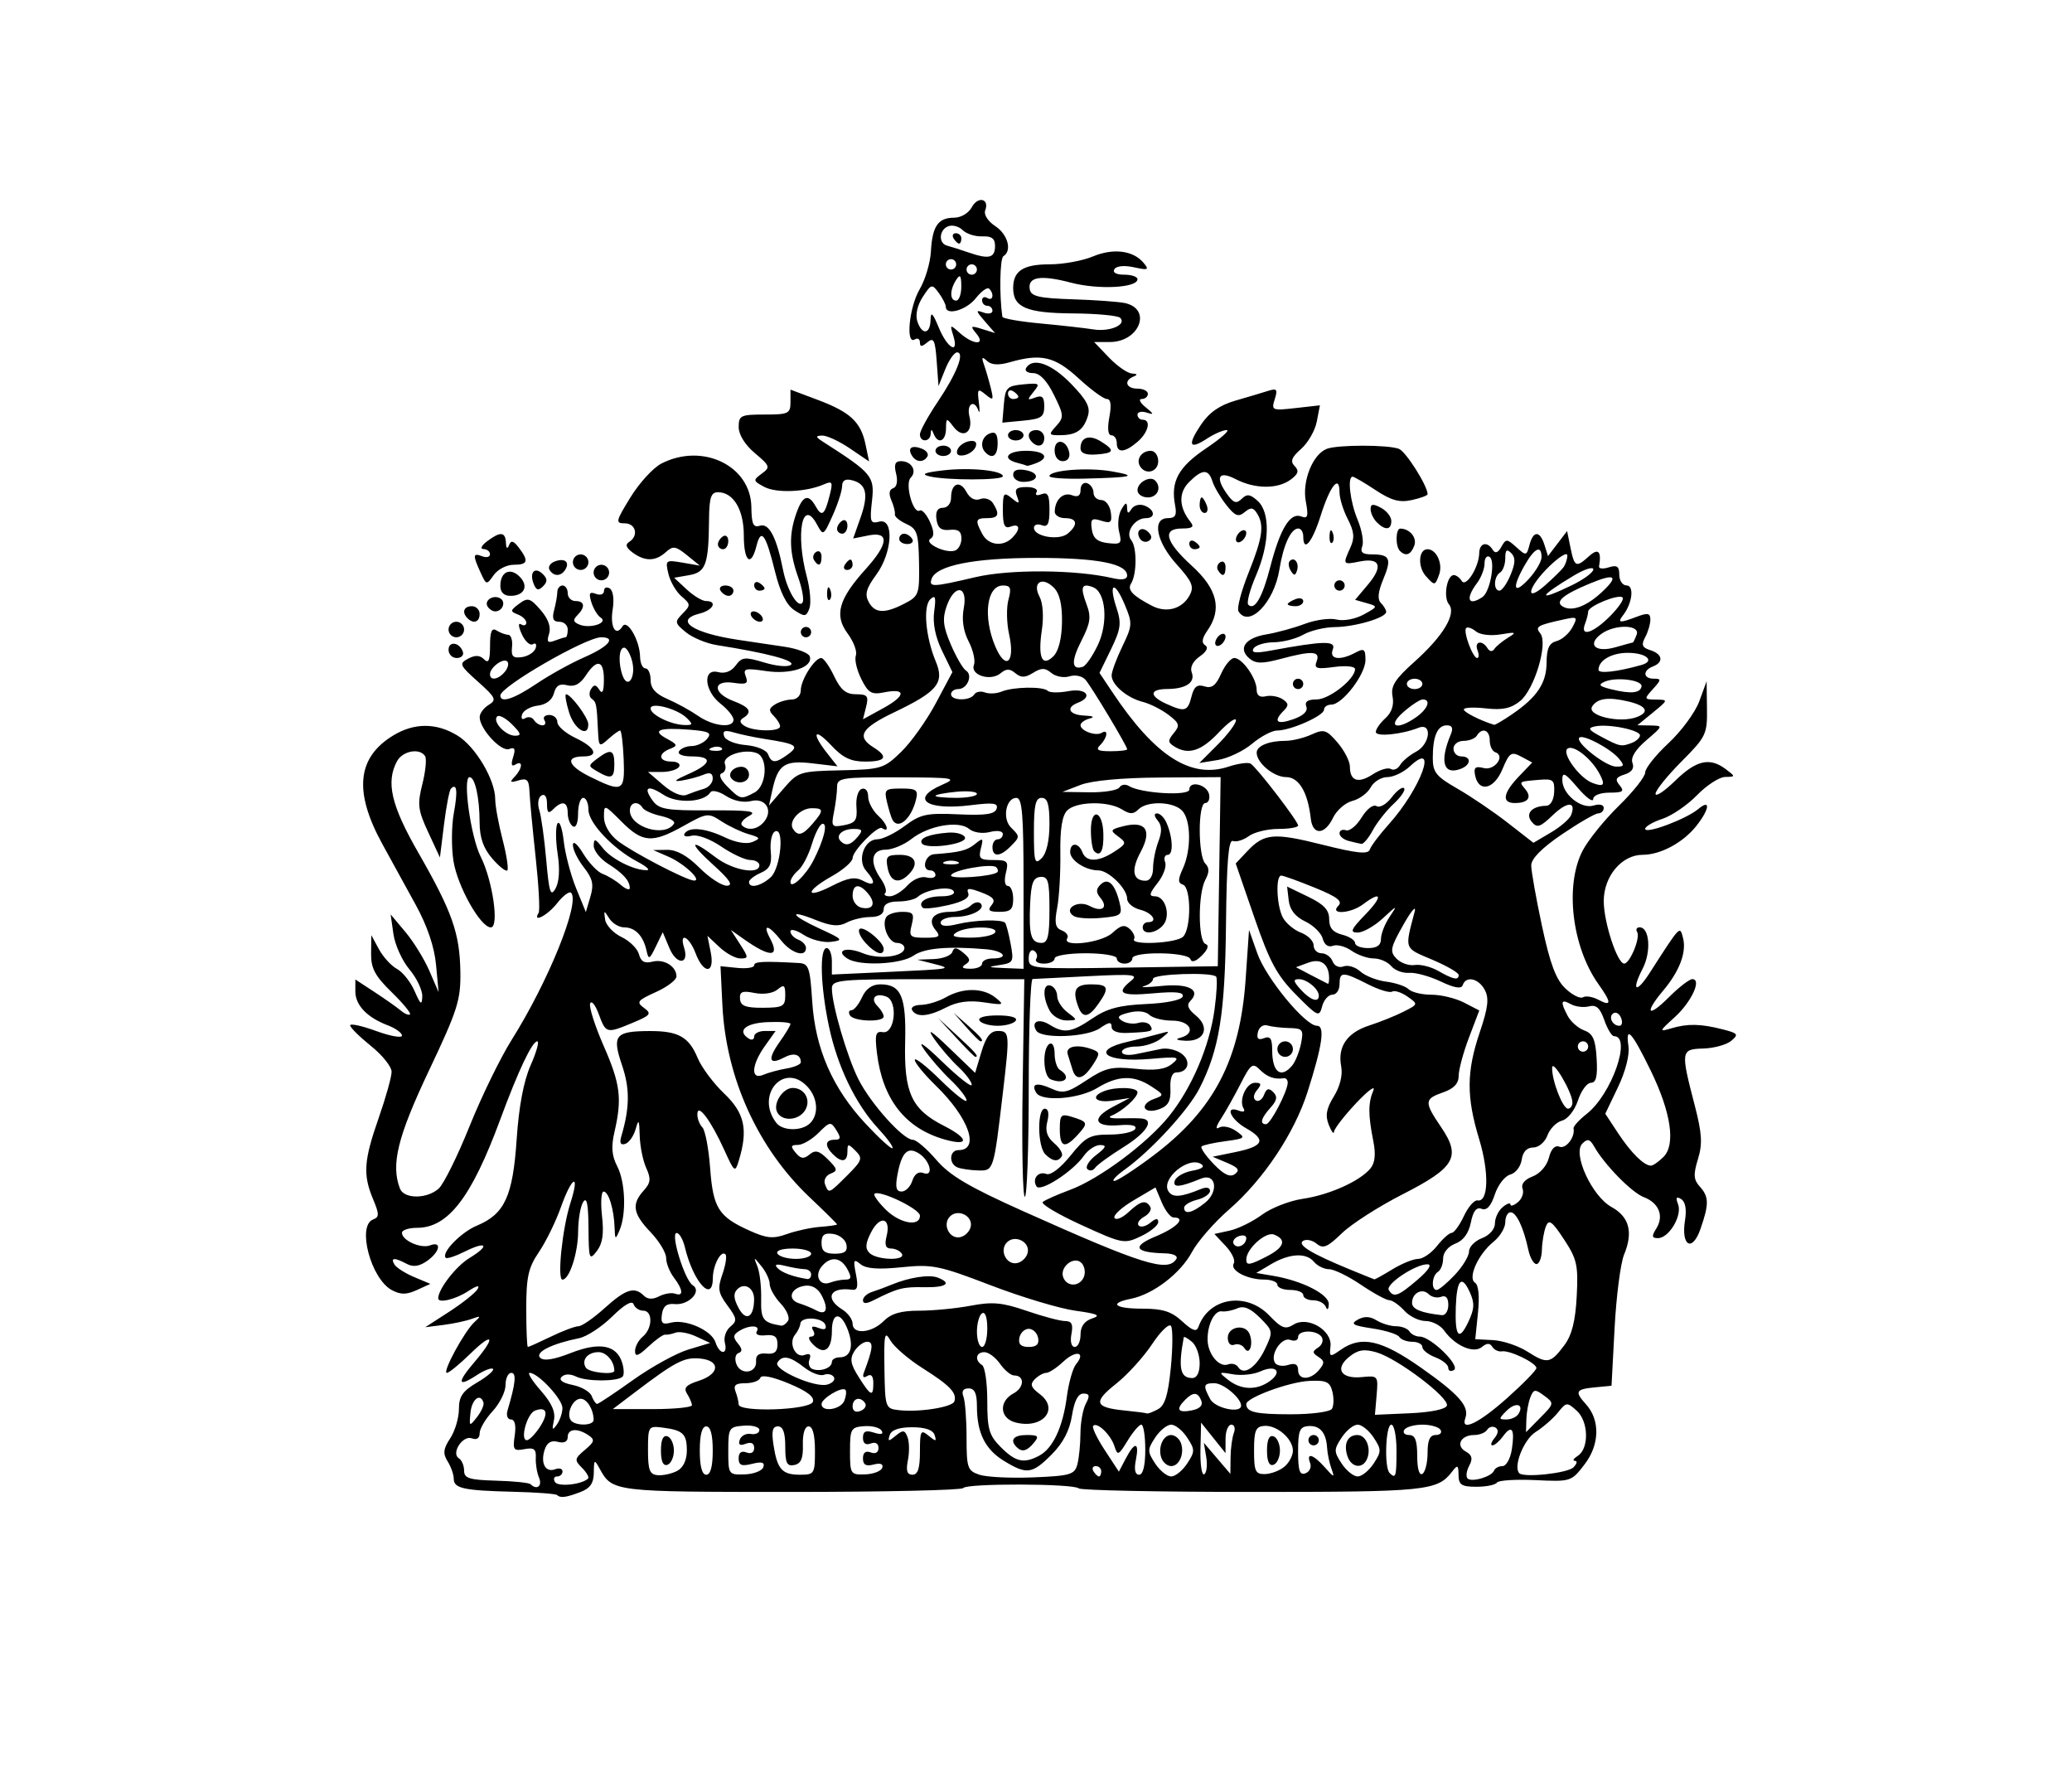 <?xml version="1.0" encoding="UTF-8" standalone="no"?>
<!-- Created with Inkscape (http://www.inkscape.org/) -->

<svg
   version="1.1"
   id="svg9"
   width="400"
   height="342"
   viewBox="0 0 400 342"
   sodipodi:docname="logo.svg"
   inkscape:version="1.2.1 (9c6d41e410, 2022-07-14)"
   xmlns:inkscape="http://www.inkscape.org/namespaces/inkscape"
   xmlns:sodipodi="http://sodipodi.sourceforge.net/DTD/sodipodi-0.dtd"
   xmlns="http://www.w3.org/2000/svg"
   xmlns:svg="http://www.w3.org/2000/svg">
  <defs
     id="defs13" />
  <sodipodi:namedview
     id="namedview11"
     pagecolor="#ffffff"
     bordercolor="#000000"
     borderopacity="0.25"
     inkscape:showpageshadow="2"
     inkscape:pageopacity="0.0"
     inkscape:pagecheckerboard="0"
     inkscape:deskcolor="#d1d1d1"
     showgrid="false"
     inkscape:zoom="1.6829968"
     inkscape:cx="84.96748"
     inkscape:cy="207.96236"
     inkscape:window-width="1920"
     inkscape:window-height="1017"
     inkscape:window-x="-8"
     inkscape:window-y="-8"
     inkscape:window-maximized="1"
     inkscape:current-layer="g15" />
  <g
     inkscape:groupmode="layer"
     inkscape:label="Image"
     id="g15">
    <path
       style="fill:#000000"
       d="m 107.504,288.604 c -0.233,-0.233 -4.02,-0.512 -8.417,-0.621 -9.639,-0.239 -11.493,-0.648 -11.493,-2.536 0,-0.795 -0.531,-2.296 -1.179,-3.335 -0.944,-1.511 -0.844,-2.4 0.5,-4.451 0.924,-1.41 1.679,-3.944 1.679,-5.632 0,-2.454 0.709,-3.487 3.543,-5.159 1.948,-1.15 3.313,-2.32 3.031,-2.602 -0.281,-0.281 -1.69,0.26 -3.129,1.204 -3.709,2.43 -3.882,1.491 -0.464,-2.507 4.212,-4.927 3.702,-6.009 -0.772,-1.64 -2.086,2.037 -4.124,3.703 -4.53,3.703 -0.976,0 3.403,-8.065 5.322,-9.804 1.304,-1.182 1.239,-1.263 -0.5,-0.625 -1.1,0.404 -3.575,0.933 -5.5,1.177 l -3.5,0.442 4.631,-2.997 c 2.547,-1.648 5.004,-3.604 5.461,-4.345 0.53,-0.859 -0.14,-0.713 -1.845,0.402 -2.402,1.571 -5.747,2.365 -5.747,1.364 0,-1.775 3.424,-6.194 6.025,-7.776 4.049,-2.463 3.365,-3.379 -0.925,-1.239 -1.774,0.885 -3.411,1.422 -3.639,1.194 -0.943,-0.943 2.909,-4.922 6.028,-6.225 5.341,-2.232 6.917,-5.658 7.655,-16.644 0.428,-6.368 1.349,-11.251 2.697,-14.298 1.126,-2.545 1.705,-4.627 1.288,-4.627 -0.993,0 -3.663,5.641 -7.202,15.216 -5.518,14.931 -10.026,20.784 -16.004,20.784 -1.608,0 -2.923,0.434 -2.923,0.965 0,1.472 3.655,3.105 5.428,2.425 2.325,-0.892 1.908,1.262 -0.582,3.006 -1.511,1.059 -2.686,1.225 -3.934,0.557 -2.348,-1.257 -3.185,-1.205 -2.35,0.146 0.373,0.604 2.084,1.689 3.801,2.411 l 3.122,1.313 -2.615,1.192 c -2.016,0.918 -3.122,0.92 -4.826,0.008 -4.037,-2.161 -6.767,-12.423 -3.624,-13.629 1.223,-0.469 1.223,-1.009 0,-3.937 -1.976,-4.729 -1.789,-7.43 1.083,-15.65 1.375,-3.936 2.5,-7.956 2.5,-8.934 0,-0.978 -1.8,-3.225 -4,-4.993 -2.2,-1.768 -4,-3.55 -4,-3.961 0,-0.411 2.25,0.076 5,1.081 2.75,1.005 5,1.405 5,0.889 0,-0.516 -1.237,-1.409 -2.748,-1.983 -3.983,-1.514 -6.252,-3.884 -6.252,-6.53 v -2.315 l 3.75,2.456 c 2.062,1.351 4.342,2.958 5.066,3.571 0.724,0.613 1.503,0.928 1.732,0.699 0.229,-0.229 -1.376,-2.165 -3.566,-4.304 -3.194,-3.119 -3.974,-4.59 -3.942,-7.435 l 0.04,-3.547 1.479,2.725 c 0.813,1.499 2.377,3.206 3.475,3.793 1.098,0.588 2.628,2.511 3.4,4.275 1.16,2.65 1.418,2.83 1.485,1.034 0.045,-1.195 -1.069,-3.541 -2.475,-5.212 -1.406,-1.671 -2.798,-4.743 -3.093,-6.827 l -0.537,-3.788 2.843,3.381 c 1.564,1.859 3.646,5.234 4.628,7.5 l 1.784,4.119 -0.493,-5.298 c -0.319,-3.426 -1.694,-7.49 -3.89,-11.5 -1.869,-3.411 -4.761,-8.677 -6.427,-11.702 -5.601,-10.168 -4.96,-16.772 2.04,-21.04 4.073,-2.483 8.333,-2.482 12.411,0.005 3.474,2.118 7.29,8.545 7.29,12.278 0,1.277 0.638,4.782 1.418,7.788 0.78,3.007 1.192,5.692 0.915,5.968 -0.277,0.276 -1.59,-0.761 -2.918,-2.304 -1.716,-1.993 -2.419,-4.02 -2.429,-7 -0.016,-4.788 -0.885,-8.694 -1.935,-8.694 -1.381,0 0.225,11.54 2.132,15.318 2.327,4.609 3.633,13.682 1.97,13.682 -1.985,0 -6.438,-7.912 -7.213,-12.816 -0.413,-2.613 -0.383,-6.76 0.068,-9.217 0.788,-4.3 0.6,-5.908 -0.555,-4.753 -0.301,0.301 -0.903,3.414 -1.337,6.917 l -0.789,6.369 -2.256,-4.854 c -1.993,-4.288 -2.125,-5.372 -1.136,-9.301 0.616,-2.446 0.856,-4.875 0.534,-5.396 -1.013,-1.639 -4.353,-1.033 -5.433,0.986 -2.16,4.036 -1.122,8.499 4.091,17.59 6.57,11.459 8.028,15.582 8.147,23.043 0.087,5.46 -0.522,7.373 -6.088,19.123 -6.034,12.737 -7.352,18.106 -5.578,22.729 0.784,2.043 5.23,2.039 7.489,-0.005 0.965,-0.873 3.637,-6.274 5.94,-12.002 2.302,-5.728 5.955,-13.226 8.116,-16.663 7.129,-11.333 13.307,-26.622 11.49,-28.439 -0.338,-0.338 -1.553,0.579 -2.701,2.038 -1.855,2.358 -4.829,3.897 -3.558,1.841 0.276,-0.446 0.015,-5.284 -0.579,-10.75 -0.594,-5.466 -1.131,-11.171 -1.192,-12.677 -0.092,-2.251 -0.467,-2.631 -2.112,-2.138 -1.627,0.488 -1.767,0.355 -0.75,-0.712 1.547,-1.624 1.647,-3.276 0.143,-2.346 -0.745,0.46 -0.887,-0.01 -0.435,-1.435 0.507,-1.598 0.317,-1.982 -0.772,-1.564 -1.542,0.592 -5.686,-3.892 -5.686,-6.153 0,-0.724 0.787,-1.792 1.75,-2.374 1.571,-0.95 1.359,-1.408 -2.078,-4.473 -3.563,-3.178 -3.695,-3.486 -1.903,-4.444 1.361,-0.728 2.262,-0.692 3.078,0.123 0.871,0.871 1.153,0.233 1.153,-2.606 0,-2.764 0.331,-3.549 1.25,-2.965 0.688,0.437 1.7,0.813 2.25,0.836 0.55,0.023 0.887,1.074 0.749,2.335 -0.201,1.842 0.176,2.23 1.922,1.973 1.195,-0.176 2.378,-0.945 2.63,-1.709 0.252,-0.764 0.015,-1.116 -0.525,-0.781 -0.541,0.334 -1.503,-0.532 -2.137,-1.925 -0.676,-1.483 -0.736,-2.274 -0.146,-1.91 0.554,0.343 1.008,0.194 1.008,-0.329 0,-0.524 -0.744,-1.238 -1.653,-1.587 -1.49,-0.572 -1.465,-0.774 0.25,-2.044 1.703,-1.261 2.142,-1.134 4.167,1.198 1.484,1.709 2.047,3.289 1.635,4.588 -0.498,1.568 -0.275,1.845 1.069,1.329 0.933,-0.358 1.885,-0.651 2.115,-0.651 0.23,0 0.418,-0.675 0.418,-1.5 0,-0.825 -0.727,-1.5 -1.617,-1.5 -1.188,0 -1.457,-0.596 -1.014,-2.25 0.332,-1.238 0.609,-2.812 0.617,-3.5 0.008,-0.688 0.464,-1.25 1.014,-1.25 0.55,0 1,0.675 1,1.5 0,0.825 0.675,1.5 1.5,1.5 1.796,0 1.936,1.164 0.333,2.767 -0.89,0.89 -0.771,1.319 0.5,1.807 2.089,0.802 5.568,-0.389 4.024,-1.378 -0.598,-0.383 -1.402,-1.706 -1.787,-2.94 -0.555,-1.778 -0.375,-2.119 0.865,-1.643 0.869,0.333 1.565,0.082 1.565,-0.565 0,-0.641 0.5,-0.857 1.11,-0.48 0.648,0.401 0.884,2.082 0.566,4.041 -0.552,3.401 0.595,5.379 1.897,3.272 0.909,-1.472 3.342,2.738 3.391,5.869 0.019,1.238 0.485,2.25 1.035,2.25 0.55,0 1,1.015 1,2.256 0,1.591 0.958,2.669 3.25,3.657 1.788,0.771 4.444,2.231 5.904,3.244 2.936,2.039 6.846,2.46 6.846,0.737 0,-0.608 -1.125,-1.991 -2.5,-3.073 -3.167,-2.491 -3.495,-6.894 -0.454,-6.099 1.295,0.339 2.535,-0.134 3.379,-1.288 1.2,-1.641 1.757,-1.696 5.577,-0.552 2.414,0.723 4.62,0.896 5.116,0.4 0.802,-0.802 -4.799,-2.279 -14.297,-3.769 -2.023,-0.317 -4.723,-1.434 -6,-2.481 -2.177,-1.785 -2.217,-2.01 -0.64,-3.614 1.576,-1.603 1.563,-1.811 -0.207,-3.315 -1.039,-0.883 -2.181,-2.84 -2.539,-4.351 -0.628,-2.653 -0.536,-2.727 2.707,-2.168 l 3.358,0.579 -2.491,-2.019 c -2.181,-1.767 -2.69,-1.84 -4.079,-0.582 -1.985,1.797 -4.016,1.825 -6.39,0.089 -1.277,-0.934 -1.489,-1.566 -0.691,-2.059 1.879,-1.161 1.311,-3.594 -0.839,-3.594 -1.841,0 -1.759,-0.377 1.103,-5.027 1.701,-2.765 4.375,-5.69 5.941,-6.5 7.946,-4.109 17.29,0.394 17.394,8.382 0.043,3.321 0.365,4.016 1.671,3.604 1.744,-0.55 3.209,2.264 4.447,8.541 0.787,3.988 2.956,7.583 3.776,6.257 0.302,-0.489 -0.081,-2.66 -0.852,-4.823 -1.719,-4.826 -1.826,-8.17 -0.391,-12.285 1.237,-3.548 2.348,-3.962 3.777,-1.408 1.179,2.107 1.734,1.663 2.693,-2.158 0.653,-2.601 0.528,-2.824 -1.169,-2.086 -3.414,1.485 -9.13,1.717 -11.469,0.465 -2.173,-1.163 -2.198,-1.294 -0.481,-2.55 1.699,-1.242 1.618,-1.486 -1.32,-3.957 -1.913,-1.61 -3.13,-3.571 -3.13,-5.045 0,-2.227 0.382,-2.411 5,-2.411 4.613,0 5,-0.186 5,-2.404 v -2.404 l 5.25,1.972 c 6.299,2.366 8.33,4.26 9.238,8.614 l 0.683,3.278 -3.725,-2.528 c -2.049,-1.39 -4.45,-2.501 -5.336,-2.469 -1.353,0.049 -1.313,0.249 0.25,1.25 9.411,6.025 9.907,6.627 9.372,11.371 -0.455,4.033 -0.313,4.444 1.38,4.001 2.945,-0.77 2.567,6.009 -0.573,10.265 -1.897,2.571 -2.232,3.76 -1.465,5.194 1.206,2.253 3.079,2.349 6.938,0.353 2.779,-1.437 2.908,-1.803 2.804,-7.906 -0.097,-5.702 -0.366,-6.517 -2.469,-7.475 -1.298,-0.591 -2.286,-1.421 -2.195,-1.844 0.091,-0.423 -0.212,-1.642 -0.674,-2.709 -0.547,-1.265 -0.429,-2.077 0.34,-2.333 0.71,-0.237 0.937,-1.353 0.572,-2.81 -0.446,-1.777 -0.196,-2.417 0.943,-2.417 2.044,0 3.16,1.907 1.871,3.197 -1.166,1.166 0.477,7.119 1.748,6.333 0.416,-0.257 1.295,0.715 1.954,2.161 0.847,1.859 0.882,2.823 0.118,3.295 -1.336,0.826 2.951,2.892 4.727,2.279 0.688,-0.237 1.25,-1.289 1.25,-2.337 0,-1.379 -0.621,-1.839 -2.247,-1.667 -1.659,0.176 -2.331,-0.351 -2.57,-2.012 -0.217,-1.515 0.19,-2.25 1.247,-2.25 0.887,0 1.57,-0.844 1.57,-1.941 0,-2.798 1.72,-3.45 2.965,-1.124 0.668,1.248 1.657,1.764 2.651,1.382 0.872,-0.335 1.983,0.02 2.469,0.787 1.367,2.158 1.09,2.896 -1.086,2.896 -2.285,0 -2.404,0.377 -0.965,3.066 1.167,2.18 3.963,2.536 5.765,0.734 1.666,-1.666 1.501,-2.853 -0.3,-2.162 -1.168,0.448 -1.5,-0.25 -1.5,-3.154 0,-3.375 0.161,-3.599 1.687,-2.357 1.478,1.202 1.606,1.155 1.031,-0.378 -0.516,-1.378 -0.119,-1.75 1.872,-1.75 1.411,0 2.258,0.437 1.917,0.989 -0.35,0.567 0.051,0.735 0.941,0.393 1.224,-0.47 1.552,0.159 1.552,2.98 0,2.767 -0.339,3.446 -1.5,3 -0.825,-0.317 -1.5,-0.086 -1.5,0.512 0,1.687 4.828,2.513 6.513,1.115 2.072,-1.72 1.854,-2.989 -0.513,-2.989 -1.1,0 -1.993,-0.562 -1.985,-1.25 0.028,-2.295 1.625,-3.825 3.315,-3.177 1.154,0.443 1.67,0.119 1.67,-1.049 0,-0.93 0.562,-1.503 1.25,-1.274 0.688,0.229 1.25,1.054 1.25,1.833 0,0.779 0.675,1.417 1.5,1.417 0.825,0 1.649,1.055 1.832,2.343 0.283,1.999 0.014,2.242 -1.832,1.657 -1.846,-0.586 -2.115,-0.342 -1.832,1.657 0.243,1.718 1.075,2.429 3.118,2.663 2.523,0.29 2.727,0.084 2.16,-2.178 -0.345,-1.374 -0.15,-3.318 0.433,-4.32 0.81,-1.393 1.071,-1.469 1.106,-0.322 0.035,1.159 0.231,1.208 0.86,0.216 0.449,-0.708 1.564,-0.996 2.485,-0.643 2.016,0.774 2.215,2.427 0.292,2.427 -2.186,0 -4.046,2.782 -2.842,4.25 1.126,1.373 1.102,6.588 -0.038,8.387 -0.764,1.205 0.317,2.35 4.045,4.286 2.811,1.46 5.861,0.602 7.279,-2.047 0.889,-1.661 0.477,-2.639 -2.501,-5.935 -3.97,-4.394 -4.836,-8.941 -1.704,-8.941 1.442,0 1.755,-0.558 1.387,-2.482 -0.882,-4.612 0.631,-7.384 6.003,-11.002 2.872,-1.934 4.649,-3.517 3.95,-3.517 -0.7,0 -2.395,0.736 -3.768,1.635 -3.446,2.258 -3.866,1.302 -1.179,-2.686 1.588,-2.357 3.585,-3.75 6.648,-4.636 2.408,-0.697 5.259,-1.547 6.336,-1.889 1.663,-0.528 1.851,-0.284 1.247,1.62 -0.683,2.151 -0.521,2.22 4.004,1.71 l 4.715,-0.531 -0.602,3.139 c -0.331,1.726 -1.69,4.098 -3.021,5.27 -1.851,1.631 -2.145,2.41 -1.251,3.317 0.893,0.907 0.711,1.523 -0.773,2.618 -2.522,1.861 -6.903,1.823 -10.609,-0.093 -3.372,-1.744 -4.056,-0.354 -1.518,3.085 1.14,1.545 1.689,1.689 2.686,0.705 0.997,-0.983 1.625,-0.9 3.067,0.405 2.472,2.237 2.338,8.242 -0.323,14.426 -1.175,2.731 -1.842,5.26 -1.483,5.619 1.211,1.211 2.727,-1.398 4.253,-7.322 1.89,-7.333 3.842,-10.531 5.939,-9.726 1.31,0.503 1.46,0.023 0.91,-2.911 -0.735,-3.916 1.34,-9.089 4.063,-10.134 2.099,-0.805 11.815,-0.804 13.916,0.002 1.341,0.515 5.539,7.152 5.539,8.757 0,0.253 -1.377,0.763 -3.061,1.133 -2.363,0.519 -3.954,0.081 -6.979,-1.921 -2.155,-1.426 -4.153,-2.593 -4.439,-2.593 -1.047,0 -0.483,4.848 0.969,8.322 0.82,1.961 1.221,4.266 0.893,5.122 -0.44,1.146 0.046,1.556 1.843,1.556 3.507,0 3.88,0.81 2.211,4.804 -1.011,2.42 -1.158,3.876 -0.46,4.573 0.563,0.563 1.023,1.339 1.023,1.725 0,1.124 -5.976,2.895 -9.899,2.933 -1.98,0.019 -4.726,0.679 -6.101,1.465 -1.375,0.786 -3.936,1.445 -5.691,1.465 -1.755,0.019 -3.513,0.556 -3.905,1.192 -0.521,0.843 0.344,0.961 3.191,0.435 10.433,-1.926 12.766,-1.972 12.101,-0.24 -0.736,1.918 1.379,2.214 4.37,0.613 1.669,-0.893 1.934,-0.697 1.934,1.423 0,2.79 -4.455,8.612 -6.589,8.612 -0.776,0 -1.411,0.444 -1.411,0.987 0,1.158 -6.436,4.013 -9.045,4.013 -0.991,0 -3.168,1.15 -4.84,2.557 -1.671,1.406 -4.647,2.818 -6.614,3.137 l -3.575,0.58 3.537,-3.537 c 1.945,-1.945 3.537,-4.064 3.537,-4.708 0,-0.644 -1.516,0.436 -3.368,2.4 -3.368,3.571 -5.869,4.34 -8.568,2.632 -1.227,-0.776 -1.234,-1.152 -0.049,-2.579 1.212,-1.461 1.078,-1.904 -1.064,-3.526 -1.348,-1.02 -3.576,-2.138 -4.951,-2.484 -3.019,-0.759 -6,-3.293 -6,-5.101 0,-0.725 0.929,-3.243 2.065,-5.595 1.962,-4.063 1.984,-4.47 0.441,-8.135 -1.967,-4.674 -3.161,-4.155 -1.565,0.68 0.983,2.978 0.835,4.085 -1.071,8.009 l -2.212,4.553 2.545,3.808 c 8.198,12.268 15.1,16.683 22.343,14.293 1.878,-0.62 3.809,-0.884 4.29,-0.587 1.195,0.738 9.165,11.126 9.165,11.944 0,0.362 -1.714,0.658 -3.809,0.658 -2.095,0 -4.664,0.625 -5.708,1.389 -1.045,0.764 -2.424,1.187 -3.066,0.941 -0.855,-0.328 -1.213,3.964 -1.341,16.091 -0.183,17.282 -1.296,24.17 -5.118,31.662 -2.153,4.22 -9.364,12.053 -14.458,15.704 -1.65,1.183 -2.55,2.16 -2,2.172 0.55,0.012 3.928,-2.178 7.507,-4.866 11.734,-8.815 16.787,-18.459 17.863,-34.093 l 0.654,-9.5 1.606,4.541 c 1.692,4.783 9.251,13.959 11.499,13.959 1.603,0 1.078,3.709 -1.807,12.766 -2.542,7.983 -8.534,16.963 -15.146,22.699 -2.847,2.47 -6.076,6.172 -7.176,8.228 -2.197,4.105 -7.466,8.143 -11.75,9.004 -4.391,0.882 -3.187,1.918 2.231,1.918 3.89,0 5.563,0.535 7.637,2.442 2.002,1.841 2.776,2.104 3.144,1.067 2.012,-5.67 9.232,-6.828 13.673,-2.193 2.382,2.486 3.097,2.753 4.699,1.752 2.717,-1.697 7.461,1.098 7.118,4.193 -0.235,2.115 -0.13,2.151 1.973,0.678 3.996,-2.799 7.86,-1.927 15.584,3.514 7.288,5.135 9.285,7.416 8.473,9.68 -0.971,2.707 2.595,1.004 8.019,-3.83 3.135,-2.794 5.7,-5.422 5.7,-5.839 0,-0.991 -5.157,-3.485 -6.675,-3.227 -0.646,0.11 -1.474,-0.284 -1.839,-0.876 -0.471,-0.761 -1.057,-0.749 -2.011,0.043 -1.594,1.323 -5.205,-0.253 -7.282,-3.18 -0.719,-1.013 -2.336,-1.841 -3.595,-1.841 -1.259,0 -3.103,-0.9 -4.098,-2 -0.995,-1.1 -2.303,-2.008 -2.905,-2.018 -0.602,-0.01 -3.075,-1.36 -5.495,-3 -2.42,-1.64 -5.178,-2.982 -6.128,-2.982 -0.95,0 -2.262,-0.645 -2.916,-1.433 -1.51,-1.82 -4.773,-1.624 -8.345,0.5 l -2.789,1.659 3.289,0.557 c 5.631,0.954 10.796,3.597 10.71,5.481 -0.048,1.044 -0.28,1.238 -0.583,0.487 -0.277,-0.688 -1.367,-1.25 -2.421,-1.25 -1.054,0 -1.917,-0.45 -1.917,-1 0,-0.55 -1.125,-1 -2.5,-1 -1.375,0 -2.5,-0.45 -2.5,-1 0,-0.55 -1.155,-1 -2.566,-1 -3.296,0 -6.675,-1.802 -5.857,-3.124 0.348,-0.563 -0.352,-2.072 -1.555,-3.352 l -2.187,-2.328 2.959,-0.65 c 1.628,-0.357 4.428,-1.733 6.222,-3.057 1.795,-1.324 5.338,-2.71 7.873,-3.079 5.09,-0.742 11.028,-3.399 13.057,-5.844 0.904,-1.089 1.08,-2.747 0.567,-5.323 -1.004,-5.04 -1.002,-7.362 0.007,-9.742 0.467,-1.1 -1.035,0.005 -3.336,2.456 -2.302,2.451 -4.213,4.926 -4.248,5.5 -0.035,0.574 -0.49,-0.02 -1.01,-1.321 -0.719,-1.796 -0.483,-3.12 0.98,-5.5 1.189,-1.934 1.731,-4.145 1.415,-5.773 -0.739,-3.809 1.122,-6.527 5.421,-7.916 2.067,-0.668 5.043,-1.865 6.615,-2.661 2.847,-1.442 2.85,-1.452 0.748,-2.924 -1.16,-0.812 -2.491,-1.24 -2.959,-0.951 -0.468,0.289 -2.587,-0.36 -4.71,-1.442 -4.822,-2.459 -5.436,-2.455 -5.436,0.032 0,1.1 -0.623,2 -1.383,2 -0.761,0 -1.651,1.012 -1.977,2.25 -0.564,2.138 -0.816,2.025 -5.047,-2.25 -3.681,-3.719 -5.076,-6.306 -8.046,-14.912 l -3.592,-10.412 2.181,-2.321 c 3.302,-3.515 5.101,-3.676 14.571,-1.304 6.705,1.68 8.812,1.893 9.135,0.924 0.231,-0.693 1.88,-2.883 3.664,-4.868 6.2,-6.896 9.682,-16.451 4.074,-11.184 -1.215,1.141 -3.177,2.075 -4.359,2.075 -1.183,0 -2.629,0.895 -3.214,1.988 -0.585,1.094 -2.175,2.267 -3.532,2.608 -1.357,0.341 -3.038,1.809 -3.735,3.262 -1.6,3.339 -3.931,3.416 -4.295,0.142 -0.567,-5.094 -2.298,-8 -4.765,-8 -2.383,0 -5.68,-2.741 -5.68,-4.722 0,-1.305 2.366,-2.278 5.535,-2.278 1.304,0 3.57,-0.546 5.036,-1.214 2.411,-1.099 2.891,-0.95 5.047,1.556 1.31,1.523 2.382,3.618 2.382,4.655 0,2.77 1.614,3.302 4.428,1.459 1.366,-0.895 2.926,-1.355 3.467,-1.021 0.54,0.334 1.348,-0.011 1.794,-0.768 0.446,-0.756 1.824,-1.907 3.061,-2.556 2.748,-1.443 3.208,-5.704 0.5,-4.633 -3.297,1.304 -8.25,1.789 -8.25,0.808 0,-0.537 0.835,-1.732 1.857,-2.656 1.212,-1.097 1.691,-2.548 1.378,-4.182 -0.385,-2.013 0.444,-3.328 4.238,-6.725 5.566,-4.984 8.136,-9.285 6.632,-11.097 -1.11,-1.338 -0.384,-5.626 0.953,-5.626 0.453,0 1.14,0.511 1.526,1.135 0.821,1.328 3.326,-2.661 3.381,-5.385 0.04,-1.972 1.557,-2.332 2.615,-0.622 0.473,0.765 1.004,0.581 1.65,-0.573 0.893,-1.595 1.074,-1.591 2.905,0.065 1.878,1.699 1.974,1.683 2.526,-0.427 0.731,-2.797 2.011,-2.809 2.893,-0.028 l 0.688,2.166 1.842,-2.416 1.842,-2.416 0.663,3.25 c 0.76,3.725 1.075,3.865 3.584,1.595 1.782,-1.613 2.431,-0.945 1.922,1.98 -0.079,0.454 0.768,0.536 1.882,0.183 1.588,-0.504 2.025,-0.196 2.025,1.425 0,1.137 0.633,2.067 1.406,2.067 1.518,0 1.112,3.468 -0.673,5.75 -1.178,1.505 -0.67,1.557 2.702,0.275 2.066,-0.785 2.565,-0.675 2.565,0.566 0,0.848 -0.45,2.381 -0.999,3.408 -0.798,1.491 -0.597,1.995 1,2.502 2.362,0.75 2.613,2.327 0.499,3.138 -2.015,0.773 -1.91,2.362 0.155,2.362 1.488,0 1.473,0.201 -0.155,2 -1.762,1.947 -1.746,2.001 0.595,2.036 2.384,0.036 2.379,0.058 -0.595,2.495 l -3,2.459 2.5,0.046 c 2.489,0.045 2.486,0.058 -0.778,2.851 -2.109,1.805 -3.064,3.363 -2.678,4.369 0.396,1.033 -0.122,1.793 -1.525,2.238 -1.7,0.54 -1.89,0.957 -0.95,2.09 0.971,1.17 0.632,1.416 -1.947,1.416 -1.81,0 -3.14,0.526 -3.163,1.25 -0.022,0.688 -1.372,-0.308 -3,-2.212 -2.461,-2.879 -2.959,-3.127 -2.959,-1.472 0,2.725 3.648,5.681 6.066,4.914 1.088,-0.345 1.934,-0.147 1.934,0.453 0,0.587 -0.475,1.067 -1.055,1.067 -0.58,0 -3.73,1.817 -7,4.037 -3.899,2.648 -5.945,4.719 -5.945,6.017 0,1.089 0.937,6.36 2.083,11.713 1.558,7.28 2.695,10.312 4.512,12.034 1.336,1.266 2.864,2.033 3.396,1.704 0.532,-0.329 1.877,-0.111 2.988,0.484 2.555,1.367 2.554,0.569 -3.8e-4,-3.018 -5.123,-7.195 -6.531,-19.049 -3.06,-25.76 1.056,-2.041 4.206,-5.943 7,-8.673 2.794,-2.729 5.081,-5.623 5.081,-6.43 0,-0.807 2.03,-3.358 4.511,-5.669 2.481,-2.311 5.149,-5.942 5.93,-8.07 l 1.418,-3.869 0.07,5.237 c 0.067,4.984 -0.171,5.48 -4.93,10.263 -2.75,2.765 -5,5.562 -5,6.216 0,0.654 1.706,-0.477 3.792,-2.513 4.069,-3.973 6.679,-4.57 9.767,-2.235 1.91,1.445 1.908,1.469 -0.113,1.5 -1.13,0.018 -3.572,1.598 -5.428,3.513 -1.856,1.915 -4.869,3.975 -6.696,4.578 -1.827,0.603 -3.322,1.475 -3.322,1.938 0,1.079 7.947,-1.892 10.25,-3.833 2.413,-2.033 2.2,-0.006 -0.338,3.221 -2.558,3.251 -6.938,5.615 -10.407,5.615 -4.029,0 -7.504,4.137 -7.504,8.934 0,4.085 2.612,12.066 3.948,12.066 1.096,0 3.163,-5.011 2.506,-6.075 -0.314,-0.509 -0.104,-0.925 0.468,-0.925 1.932,0 2.277,4.714 0.586,7.985 -2.238,4.329 -1.271,4.902 1.363,0.807 5.993,-9.315 5.81,-9.122 6.433,-6.74 0.715,2.736 -0.667,6.401 -3.832,10.163 -3.718,4.419 -2.97,5.349 1.061,1.318 1.943,-1.943 3.999,-3.533 4.567,-3.533 1.881,0 -0.18,4.435 -3.426,7.374 -3.004,2.719 -3.04,2.834 -0.674,2.135 3.194,-0.945 5.661,-0.903 9.883,0.168 3.046,0.772 3.217,0.995 1.721,2.237 -0.914,0.759 -3.337,1.426 -5.383,1.483 -4.344,0.121 -4.395,0.45 -1.678,10.897 1.428,5.494 1.551,7.494 0.642,10.455 -0.913,2.974 -0.848,3.966 0.346,5.285 1.793,1.982 1.817,3.382 0.139,8.2 -1.59,4.565 -3.791,3.29 -2.977,-1.725 0.336,-2.069 0.062,-3.543 -0.752,-4.046 -0.932,-0.576 -1.092,-0.3 -0.588,1.014 0.831,2.166 -1.763,6.523 -3.884,6.523 -1.2,0 -1.261,-0.359 -0.319,-1.868 1.514,-2.424 0.503,-4.934 -2.436,-6.051 -2.313,-0.879 -7.595,-6.274 -9.568,-9.771 -0.813,-1.442 -1.276,-1.558 -2.273,-0.571 -1.945,1.926 1.836,10.161 5.627,12.255 3.435,1.897 4.217,4.859 2.426,9.184 -0.681,1.644 -1.505,8.013 -1.832,14.155 l -0.594,11.167 -3.25,0.313 c -3.67,0.354 -3.905,0.805 -1.691,3.252 2.757,3.046 2.663,7.776 -0.229,11.567 -2.575,3.377 -2.673,3.408 -9.529,3.085 -3.81,-0.179 -7.15,0.036 -7.423,0.478 -0.273,0.442 -2.045,0.804 -3.938,0.804 -2.892,0 -3.446,-0.359 -3.473,-2.25 -0.028,-1.972 -0.182,-2.054 -1.25,-0.663 -2.84,3.699 -4.951,3.913 -38.486,3.913 -18.094,0 -33.209,-0.31 -33.588,-0.689 -0.941,-0.941 -21.72,-0.998 -22.299,-0.061 -0.255,0.412 -15.201,0.75 -33.213,0.75 -34.324,0 -34.53,-0.025 -36.977,-4.5 -1.011,-1.849 -1.096,-1.79 -1.124,0.775 -0.022,2.044 -0.706,3.032 -2.596,3.75 -2.807,1.067 -3.879,1.198 -4.525,0.552 z m -3.438,-3.327 c -0.408,-0.963 -0.692,-2.698 -0.63,-3.857 0.09,-1.684 -0.352,-2.018 -2.204,-1.664 -2.087,0.399 -2.271,0.137 -1.863,-2.643 0.288,-1.961 0.023,-3.086 -0.728,-3.086 -0.656,0 -0.95,-0.778 -0.661,-1.75 1.559,-5.248 1.759,-7.25 0.723,-7.25 -0.61,0 -1.108,1.059 -1.108,2.354 0,1.295 -1.125,3.568 -2.5,5.052 -1.375,1.484 -2.5,3.397 -2.5,4.253 0,0.965 -0.564,1.339 -1.485,0.986 -1.765,-0.677 -4.091,2.882 -2.518,3.854 0.551,0.341 1.003,1.413 1.003,2.382 0,1.473 1.008,1.79 6.157,1.932 3.387,0.093 6.387,0.399 6.667,0.679 1.206,1.206 2.327,0.362 1.648,-1.241 z m 9.467,0.145 c 0.243,-0.243 -0.287,-1.172 -1.179,-2.064 -1.496,-1.496 -1.452,-1.764 0.56,-3.456 1.873,-1.575 1.969,-1.976 0.681,-2.839 -2.146,-1.438 -4,-1.266 -4,0.371 0,0.89 -0.699,1.224 -1.904,0.909 -1.312,-0.343 -2.109,0.15 -2.565,1.585 -0.819,2.58 0.207,4.414 2.069,3.7 0.769,-0.295 1.399,-0.101 1.399,0.432 0,0.533 -0.477,0.969 -1.059,0.969 -0.582,0 -0.758,0.486 -0.391,1.081 0.601,0.972 5.227,0.476 6.388,-0.686 z m 94.45,-2.718 c 0.321,-1.197 0.59,-3.894 0.598,-5.993 0.008,-2.099 0.479,-4.686 1.049,-5.75 0.813,-1.519 0.708,-1.934 -0.488,-1.934 -1.02,0 -1.746,1.405 -2.197,4.25 -0.455,2.873 -1.723,5.303 -3.912,7.5 -3.779,3.793 -4.808,3.932 -9.213,1.246 -3.644,-2.222 -5.225,-5.417 -5.225,-10.561 0,-2.488 -0.443,-3.435 -1.607,-3.435 -1.055,0 -1.398,0.544 -1,1.582 0.334,0.87 0.607,4.432 0.607,7.917 0,5.85 0.189,6.399 2.477,7.168 1.362,0.458 6.043,0.688 10.402,0.51 7.159,-0.292 7.982,-0.534 8.51,-2.5 z m 80.445,1.191 c 0.183,-0.477 0.92,-0.868 1.637,-0.868 0.717,0 1.526,-1.462 1.798,-3.25 0.602,-3.952 -0.002,-4.834 -1.71,-2.498 -0.703,0.962 -1.621,1.748 -2.041,1.748 -0.419,0 -0.235,-0.635 0.409,-1.411 0.737,-0.888 0.808,-1.635 0.192,-2.016 -0.539,-0.333 -1.262,-0.148 -1.608,0.411 -0.345,0.559 -1.475,1.016 -2.51,1.016 -2.587,0 -3.643,2.06 -1.634,3.185 1.232,0.689 1.402,1.38 0.676,2.737 -0.534,0.998 -0.682,2.104 -0.329,2.458 0.802,0.802 4.67,-0.34 5.12,-1.512 z m -157.674,0.047 c 1.139,-0.61 1.841,-2.092 1.841,-3.891 0,-3.263 -0.737,-3.959 -4.727,-4.464 -2.688,-0.34 -2.773,-0.206 -2.773,4.351 0,3.91 0.321,4.726 1.909,4.845 1.05,0.079 2.738,-0.299 3.75,-0.841 z m -3.159,-3.915 c 0,-2.089 0.425,-3.025 1.25,-2.75 0.688,0.229 1.25,1.467 1.25,2.75 0,1.283 -0.562,2.521 -1.25,2.75 -0.825,0.275 -1.25,-0.661 -1.25,-2.75 z m 10,0 c 0,-3.067 -0.429,-4.667 -1.25,-4.667 -0.821,0 -1.25,1.6 -1.25,4.667 0,3.067 0.429,4.667 1.25,4.667 0.821,0 1.25,-1.6 1.25,-4.667 z m 9.765,3.206 c 0.313,-0.938 -0.282,-1.115 -2.167,-0.642 -2.041,0.512 -2.598,0.284 -2.598,-1.063 0,-1.114 0.526,-1.514 1.5,-1.14 0.905,0.347 1.5,0.005 1.5,-0.862 0,-0.92 -0.589,-1.211 -1.636,-0.809 -1.13,0.433 -1.485,0.192 -1.146,-0.781 0.27,-0.775 1.231,-1.277 2.136,-1.116 0.905,0.162 1.646,-0.183 1.646,-0.766 0,-0.583 -1.35,-0.957 -3,-0.831 -2.869,0.219 -3,0.431 -3,4.866 0,4.561 0.052,4.636 3.167,4.537 1.742,-0.055 3.361,-0.682 3.598,-1.394 z m 9.969,-3.206 c 0,-2.997 -0.435,-4.667 -1.216,-4.667 -0.745,0 -1.177,1.375 -1.117,3.55 0.073,2.628 -0.355,3.643 -1.651,3.907 -1.429,0.291 -1.75,-0.36 -1.75,-3.55 0,-2.695 -0.437,-3.907 -1.41,-3.907 -1.053,0 -1.271,0.907 -0.861,3.583 0.721,4.706 1.651,5.75 5.122,5.75 2.765,0 2.883,-0.19 2.883,-4.667 z m 12.99,3.329 c 0.248,-0.745 -0.358,-0.976 -1.667,-0.633 -1.489,0.389 -2.057,0.062 -2.057,-1.186 0,-1.121 0.524,-1.522 1.5,-1.148 0.905,0.347 1.5,0.005 1.5,-0.862 0,-0.867 -0.595,-1.209 -1.5,-0.862 -0.965,0.37 -1.5,-0.021 -1.5,-1.099 0,-1.252 0.536,-1.504 2.125,-1 1.386,0.44 1.897,0.305 1.467,-0.39 -0.362,-0.585 -1.881,-0.971 -3.375,-0.857 -2.533,0.193 -2.717,0.52 -2.717,4.807 0,4.438 0.103,4.596 2.917,4.5 1.604,-0.055 3.092,-0.627 3.307,-1.271 z m 7.276,-3.118 c 0,-4.038 0.156,-4.327 1.663,-3.083 1.426,1.177 1.592,1.159 1.167,-0.128 -0.326,-0.986 -1.809,-1.5 -4.328,-1.5 -2.519,0 -4.003,0.514 -4.329,1.5 -0.425,1.282 -0.258,1.302 1.153,0.137 1.412,-1.165 1.742,-1.125 2.281,0.281 0.347,0.904 0.378,2.905 0.07,4.446 -0.407,2.033 -0.165,2.802 0.881,2.802 1.04,0 1.442,-1.242 1.442,-4.456 z m 35,3.789 c 0,-0.55 -0.477,-1 -1.059,-1 -0.582,0 -0.781,0.45 -0.441,1 0.34,0.55 0.816,1 1.059,1 0.243,0 0.441,-0.45 0.441,-1 z m 8.5,-4.167 c 0,-2.658 -0.344,-4.833 -0.765,-4.833 -0.421,0 -1.613,1.395 -2.651,3.101 -1.727,2.84 -1.94,2.932 -2.524,1.09 -0.709,-2.232 -3.327,-4.758 -4.115,-3.97 -0.278,0.278 0.723,2.385 2.226,4.68 l 2.733,4.174 1.33,-2.538 c 1.759,-3.357 2.652,-3.221 1.949,0.296 -0.369,1.843 -0.15,2.833 0.625,2.833 0.758,0 1.192,-1.76 1.192,-4.833 z m 8.092,2.667 c 1.517,-2.316 1.517,-2.684 0,-5 -0.901,-1.375 -2.292,-2.5 -3.092,-2.5 -0.8,0 -2.191,1.125 -3.092,2.5 -1.517,2.316 -1.517,2.684 0,5 0.901,1.375 2.292,2.5 3.092,2.5 0.8,0 2.191,-1.125 3.092,-2.5 z m -4.954,-1 c -0.769,-2.003 0.264,-4.5 1.862,-4.5 0.707,0 1.545,0.675 1.862,1.5 0.769,2.003 -0.264,4.5 -1.862,4.5 -0.707,0 -1.545,-0.675 -1.862,-1.5 z m 8.632,-0.226 -0.461,-2.774 2.56,3 2.56,3 0.036,-3.168 c 0.02,-1.743 0.309,-3.88 0.643,-4.75 0.334,-0.87 0.109,-1.582 -0.5,-1.582 -0.609,0 -1.109,1.238 -1.112,2.75 l -0.005,2.75 -2.36,-2.949 -2.36,-2.949 -0.118,5.248 c -0.065,2.886 0.264,5.012 0.731,4.723 0.467,-0.289 0.641,-1.773 0.388,-3.299 z m 15.076,1.854 c 0.909,-0.755 1.653,-2.148 1.653,-3.095 0,-2.304 -3.083,-4.977 -5.529,-4.793 -1.655,0.125 -1.972,0.888 -1.972,4.747 0,4.017 0.265,4.594 2.097,4.556 1.153,-0.024 2.841,-0.661 3.75,-1.415 z m -3.347,-3.128 c 0,-2.089 0.425,-3.025 1.25,-2.75 0.688,0.229 1.25,1.467 1.25,2.75 0,1.283 -0.562,2.521 -1.25,2.75 -0.825,0.275 -1.25,-0.661 -1.25,-2.75 z m 8.33,2.417 c -0.814,-2.121 0.59,-1.71 2.844,0.833 1.802,2.033 1.924,2.057 1.27,0.25 -0.398,-1.1 -0.777,-2.9 -0.84,-4 -0.172,-2.963 -1.397,-4.391 -3.622,-4.224 -1.675,0.126 -1.98,0.882 -1.98,4.905 0,3.724 0.312,4.636 1.437,4.204 0.79,-0.303 1.192,-1.189 0.893,-1.969 z m -0.33,-4.417 c 0,-0.55 0.45,-1 1,-1 0.55,0 1,0.45 1,1 0,0.55 -0.45,1 -1,1 -0.55,0 -1,-0.45 -1,-1 z m 12.592,4.5 c 1.517,-2.316 1.517,-2.684 0,-5 -0.901,-1.375 -2.292,-2.5 -3.092,-2.5 -0.8,0 -2.191,1.125 -3.092,2.5 -1.517,2.316 -1.517,2.684 0,5 0.901,1.375 2.292,2.5 3.092,2.5 0.8,0 2.191,-1.125 3.092,-2.5 z m -5.089,-1.491 c -0.742,-2.337 0.071,-4.009 1.949,-4.009 1.638,0 2.688,2.472 1.91,4.5 -0.823,2.144 -3.115,1.852 -3.859,-0.491 z m 9.497,-1.009 c 0,-2.75 -0.45,-5 -1,-5 -1.103,0 -1.398,8.268 -0.333,9.333 1.193,1.193 1.333,0.737 1.333,-4.333 z m 6,0.441 c 0,-2.45 0.449,-3.441 1.559,-3.441 0.857,0 1.281,-0.45 0.941,-1 -0.34,-0.55 -1.915,-1 -3.5,-1 -1.585,0 -3.16,0.45 -3.5,1 -0.34,0.55 0.084,1 0.941,1 1.156,0 1.559,1.049 1.559,4.059 0,2.451 0.396,3.814 1,3.441 0.55,-0.34 1,-2.166 1,-4.059 z m 28.15,2.809 c 0.687,-0.688 0.822,-1.257 0.3,-1.265 -0.522,-0.008 -0.284,-0.436 0.53,-0.951 2.225,-1.407 2.12,-6.634 -0.176,-8.711 -1.879,-1.701 -2.024,-1.688 -3.631,0.328 -0.92,1.155 -2.863,2.851 -4.317,3.769 -2.291,1.448 -4.378,6.726 -3.146,7.958 0.904,0.904 9.317,-0.005 10.439,-1.128 z m -103.095,-2.28 c 2.623,-1.404 4.537,-5.507 5.305,-11.369 0.353,-2.695 1.155,-5.518 1.783,-6.274 1.967,-2.371 -0.037,-2.775 -2.462,-0.497 -1.271,1.194 -2.754,2.171 -3.296,2.171 -0.542,0 -1.537,0.552 -2.212,1.226 -0.968,0.968 -0.767,1.572 0.956,2.872 3.845,2.901 0.561,6.794 -4.632,5.491 -3.092,-0.776 -3.347,-4.064 -0.437,-5.621 2.107,-1.128 2.192,-3.467 0.125,-3.467 -0.631,0 -1.857,-1.012 -2.723,-2.25 -0.867,-1.238 -2.225,-2.25 -3.019,-2.25 -1.652,0 -1.932,1.58 -0.443,2.5 0.55,0.34 1,3.455 1,6.923 0,5.479 0.345,6.65 2.636,8.941 2.857,2.857 4.442,3.2 7.419,1.607 z m -4.389,-1.637 c -1.379,-1.379 -0.579,-2.333 1.956,-2.333 2.218,0 2.43,0.232 1.378,1.5 -1.355,1.632 -2.298,1.868 -3.333,0.833 z m -92.054,-3.865 c 1.77,-2.702 1.37,-4.06 -0.937,-3.174 -1.532,0.588 -2.931,5.706 -1.56,5.706 0.461,0 1.585,-1.139 2.497,-2.531 z m 4.372,-3.678 c 0.015,-1.717 -4.713,-6.79 -6.328,-6.79 -0.475,0 0.497,1.55 2.161,3.445 2.121,2.416 2.873,4.133 2.517,5.75 -0.406,1.842 -0.292,2.004 0.564,0.805 0.589,-0.825 1.078,-2.269 1.087,-3.21 z m 189.538,-2.373 c -1.771,-1.318 -2.051,-1.286 -2.68,0.305 -0.386,0.977 -0.734,2.891 -0.772,4.254 l -0.07,2.477 2.75,-2.783 c 2.702,-2.734 2.715,-2.809 0.772,-4.254 z m -204.784,1.298 c -0.635,-1.904 -2.255,-0.611 -2.511,2.003 -0.262,2.674 -0.213,2.706 1.263,0.822 0.845,-1.078 1.406,-2.349 1.248,-2.825 z m 21.262,3.366 c 0,-1.992 -1.28,-4.082 -2.5,-4.082 -1.478,0 -2.779,2.739 -1.944,4.09 0.735,1.189 4.444,1.182 4.444,-0.008 z m 178.541,-1.148 c 1.173,-1.897 -0.538,-2.366 -2.279,-0.624 -1.559,1.559 -1.562,1.69 -0.035,1.69 0.91,0 1.952,-0.48 2.314,-1.067 z m -126.106,-2.038 c -0.873,-1.412 -2.435,-1.044 -2.435,0.573 0,0.892 0.587,1.244 1.494,0.895 0.822,-0.315 1.245,-0.976 0.941,-1.469 z m 17.217,-0.395 c 0.513,-1.629 -0.866,-3.069 -6.127,-6.393 -2.736,-1.729 -5.544,-4.148 -6.239,-5.375 -1.097,-1.936 -1.248,-1.213 -1.141,5.465 0.121,7.519 0.184,7.704 2.739,8 3.937,0.457 10.41,-0.563 10.768,-1.697 z m 39.281,1.536 c 1.352,-0.724 1.974,-2.719 2.495,-7.998 0.381,-3.869 0.403,-7.504 0.047,-8.078 -0.355,-0.575 -1.994,0.991 -3.641,3.478 -1.648,2.488 -4.788,5.943 -6.979,7.678 -4.477,3.546 -4.149,4.572 1.646,5.15 2.2,0.219 4.142,0.474 4.316,0.567 0.174,0.092 1.126,-0.266 2.117,-0.796 z m 8.389,-1.639 c -0.657,-1.713 -1.55,-1.769 -3.122,-0.197 -1.856,1.856 -1.432,2.567 1.229,2.058 1.57,-0.3 2.239,-0.959 1.893,-1.861 z m 25.213,1.546 c 0.359,-0.581 0.398,-2.074 0.086,-3.317 -0.479,-1.909 -1.173,-2.231 -4.469,-2.071 -3.865,0.187 -12.152,3.236 -12.152,4.47 0,1.562 1.797,1.974 8.608,1.974 4.032,0 7.565,-0.471 7.927,-1.057 z m 22.193,-0.617 c 0.5,-1.514 -9.574,-9.135 -13.603,-10.29 -2.404,-0.689 -3.573,-0.495 -5.267,0.877 -2.848,2.306 -1.573,4.308 2.485,3.902 3.078,-0.308 3.139,-0.234 2.82,3.483 l -0.326,3.798 6.751,-0.298 c 4.039,-0.178 6.907,-0.769 7.139,-1.471 z m -145.744,-0.076 c -0.008,-0.412 -0.433,-1.41 -0.944,-2.218 -0.715,-1.131 -0.196,-1.705 2.265,-2.5 4.104,-1.327 4.221,-3.94 0.194,-4.303 -3.028,-0.273 -4.717,0.607 -12.514,6.52 l -4.286,3.25 h 7.65 c 4.208,0 7.643,-0.338 7.635,-0.75 z m 23.337,-0.646 c 0.365,-0.952 -1.108,-2.079 -4.629,-3.543 -3.17,-1.318 -5.299,-1.744 -5.512,-1.104 -0.191,0.573 -1.483,1.043 -2.871,1.043 -1.89,0 -2.371,0.397 -1.917,1.582 0.334,0.87 0.607,1.995 0.607,2.5 0,1.581 13.707,1.124 14.322,-0.478 z m 6.095,-0.247 c 0.347,-0.904 0.433,-1.84 0.193,-2.081 -0.679,-0.679 -4.609,1.674 -4.609,2.759 0,1.639 3.748,1.063 4.417,-0.678 z m 76.583,0.972 c 0,-1.461 -3.415,-4.329 -5.155,-4.329 -2.126,0 -2.233,0.406 -0.81,3.066 0.955,1.784 5.965,2.845 5.965,1.263 z m -117.387,-4.947 c 3.559,-2.54 8.365,-5.187 10.679,-5.883 l 4.208,-1.265 -2.686,-1.249 c -1.477,-0.687 -3.277,-1.022 -4,-0.745 -0.723,0.277 -1.615,0.449 -1.983,0.381 -0.368,-0.068 -1.831,0.968 -3.25,2.302 -1.957,1.839 -2.581,2.05 -2.581,0.872 0,-0.854 0.675,-2.112 1.5,-2.797 1.9,-1.577 1.957,-5 0.083,-5 -0.779,0 -1.618,-0.562 -1.863,-1.25 -0.284,-0.795 -1.789,0.073 -4.135,2.385 -2.029,1.999 -4.903,3.879 -6.387,4.177 -5.259,1.056 -8.568,2.717 -7.515,3.771 0.679,0.679 2.615,0.38 5.913,-0.913 5.548,-2.174 8.827,-1.565 9.907,1.84 0.374,1.177 0.416,2.404 0.094,2.726 -0.971,0.971 -6.968,0.964 -8.954,-0.01 -1.139,-0.559 -2.227,-0.542 -2.812,0.044 -0.607,0.607 0.17,1.18 2.131,1.572 1.697,0.339 3.349,1.301 3.669,2.138 0.321,0.836 0.792,1.52 1.047,1.52 0.255,0 3.376,-2.078 6.935,-4.618 z m 46.387,0.559 c 0,-1.317 -0.421,-1.799 -1.17,-1.336 -0.744,0.46 -0.976,0.208 -0.637,-0.691 1.751,-4.648 1.883,-5.914 0.615,-5.914 -0.73,0 -1.843,0.826 -2.473,1.835 -0.915,1.466 -0.743,2.472 0.858,5 2.349,3.71 2.807,3.891 2.807,1.106 z m -7.612,-1.123 c -0.324,-0.525 -1.191,-0.724 -1.925,-0.442 -0.734,0.282 -2.447,-0.363 -3.807,-1.432 -2.762,-2.172 -4.234,-2.436 -5.167,-0.927 -0.831,1.344 7.164,4.886 9.594,4.251 1.042,-0.273 1.629,-0.925 1.305,-1.45 z m 84.17,0.764 c 2.523,-1.845 1.133,-3.217 -1.872,-1.848 -1.278,0.582 -3.642,0.828 -5.254,0.547 -2.827,-0.493 -2.86,-0.455 -0.931,1.072 2.504,1.983 5.541,2.069 8.057,0.229 z m -13.557,-3.459 c 0,-1.583 -0.675,-3.438 -1.5,-4.122 -0.825,-0.685 -1.531,-1.077 -1.569,-0.872 -1.101,5.951 -0.703,7.872 1.628,7.872 0.921,0 1.441,-1.039 1.441,-2.878 z m 23.063,1.301 c 1.084,-1.306 1.062,-1.734 -0.128,-2.5 -1.212,-0.78 -1.221,-1.062 -0.058,-1.812 0.758,-0.488 1.069,-1.389 0.691,-2 -0.892,-1.443 -4.569,-1.446 -4.569,-0.005 0,0.609 -0.668,0.851 -1.485,0.537 -1.668,-0.64 -3.982,2.792 -2.977,4.417 0.347,0.561 1.493,0.746 2.546,0.412 1.332,-0.423 1.916,-0.13 1.916,0.959 0,2.024 2.381,2.019 4.063,-0.009 z m -136.063,0.158 c 0,-1.786 -1.528,-3.582 -3.048,-3.582 -2.105,0 -3.358,1.534 -2.452,3 0.586,0.948 5.5,1.468 5.5,0.582 z m 27.367,-1.838 c -0.091,-1.148 0.541,-1.61 2,-1.462 1.539,0.157 2.133,-0.339 2.133,-1.782 0,-1.494 -0.584,-1.937 -2.308,-1.752 -1.332,0.143 -2.047,-0.174 -1.691,-0.75 0.768,-1.243 -1.505,-1.282 -3.437,-0.059 -1.147,0.726 -1.189,1.206 -0.208,2.387 0.858,1.034 0.897,1.589 0.128,1.845 -0.614,0.205 -0.798,1.151 -0.416,2.146 0.845,2.203 3.981,1.729 3.798,-0.574 z m 14.633,0.149 c 0,-0.491 0.689,-0.893 1.531,-0.893 2.12,0 2.741,-2.155 1.534,-5.328 -1.351,-3.552 -3.066,-3.402 -3.066,0.269 0,3.611 -1.495,4.707 -3.579,2.623 -0.907,-0.907 -1.089,-1.564 -0.433,-1.564 0.622,0 0.805,-0.526 0.407,-1.17 -0.493,-0.798 -0.167,-0.957 1.025,-0.499 1.162,0.446 1.608,0.252 1.331,-0.58 -0.494,-1.481 -4.712,-1.7 -4.835,-0.251 -0.047,0.55 -0.505,1.505 -1.017,2.123 -1.342,1.617 0.062,4.606 1.843,3.923 1.001,-0.384 1.302,-0.099 0.927,0.878 -0.305,0.796 -0.018,1.635 0.639,1.864 1.56,0.545 3.694,-0.261 3.694,-1.395 z m 83.626,-2.517 c 1.578,-3.326 1.555,-3.467 -0.983,-6.006 -1.842,-1.842 -3.116,-2.375 -4.371,-1.827 -0.974,0.425 -2.31,0.688 -2.969,0.583 -1.431,-0.226 -2.824,2.541 -2.774,5.509 0.047,2.754 2.241,5.39 3.944,4.737 0.729,-0.28 1.611,-0.048 1.959,0.516 1.063,1.72 3.491,0.079 5.195,-3.512 z m -3.975,-0.132 c -0.393,-0.636 -1.279,-0.941 -1.969,-0.676 -0.723,0.278 -1.254,-0.292 -1.254,-1.347 0,-2.182 3.432,-2.748 4.219,-0.696 0.767,2 -0.055,4.243 -0.997,2.719 z m 61.757,-0.589 c 1.445,-1.936 2.131,-4.654 2.382,-9.437 0.314,-5.999 0.052,-7.174 -2.451,-10.982 -2.321,-3.53 -2.923,-3.96 -3.501,-2.5 -0.384,0.97 -0.729,3.001 -0.768,4.513 -0.039,1.512 -0.512,2.75 -1.051,2.75 -0.54,0 -1.246,-1.238 -1.569,-2.75 -0.921,-4.307 -2.313,-7.25 -3.428,-7.25 -0.562,0 -1.021,0.867 -1.021,1.927 0,1.06 -1.015,2.748 -2.254,3.75 -2.973,2.403 -5.056,7.012 -3.582,7.924 0.672,0.415 0.888,2.627 0.564,5.786 l -0.524,5.113 3.446,0.182 c 1.895,0.1 4.887,1.105 6.648,2.232 3.792,2.427 4.444,2.312 7.11,-1.259 z m -162.071,-0.475 c -0.262,-1.001 0.213,-2.392 1.056,-3.091 1.362,-1.13 1.3,-1.585 -0.557,-4.097 -1.804,-2.44 -1.935,-3.268 -0.958,-6.071 0.622,-1.785 0.88,-3.497 0.572,-3.804 -0.858,-0.858 -2.418,2.111 -2.435,4.633 -0.033,4.868 -3.79,0.689 -5.394,-6 -0.363,-1.512 -1.079,-2.75 -1.593,-2.75 -1.261,0 1.55,9.122 3.107,10.084 1.856,1.147 -0.792,3.913 -3.481,3.637 -1.53,-0.157 -2.239,0.404 -2.461,1.951 -0.253,1.761 0.078,2.07 1.754,1.632 2.82,-0.737 7.853,1.492 8.587,3.804 0.77,2.425 2.435,2.492 1.803,0.073 z m -33.573,-1.18 c 2.277,-1.1 4.669,-2 5.317,-2 0.647,0 2.92,-1.575 5.051,-3.5 4.07,-3.677 5.755,-4.213 7.561,-2.407 0.726,0.726 1.716,0.771 2.95,0.135 1.022,-0.527 2.42,-0.756 3.107,-0.509 1.654,0.593 1.534,-0.759 -0.282,-3.16 -0.808,-1.068 -1.468,-2.759 -1.468,-3.759 0,-1 -1.35,-3.231 -3,-4.957 -3.41,-3.568 -3.715,-5.395 -1.341,-8.018 1.361,-1.504 1.451,-2.289 0.5,-4.376 -0.637,-1.399 -1.204,-4.209 -1.258,-6.246 -0.083,-3.094 -0.211,-3.304 -0.778,-1.277 -0.373,1.334 -1.275,2.625 -2.005,2.868 -0.898,0.299 -1.149,-0.161 -0.776,-1.426 1.643,-5.566 1.681,-9.233 0.139,-13.772 -1.959,-5.771 -1.322,-6.557 5.335,-6.581 5.539,-0.02 7.587,1.129 9.27,5.196 0.748,1.809 3.06,4.906 5.137,6.883 3.931,3.742 4.629,6.937 2.819,12.905 -0.726,2.394 -0.845,2.309 -2.801,-2 -2.605,-5.738 -5.164,-9.153 -5.21,-6.95 -0.018,0.853 0.416,1.997 0.962,2.544 0.547,0.547 1.224,4.091 1.505,7.876 0.573,7.721 1.613,9.374 7.591,12.07 3.341,1.507 4.576,1.621 7.22,0.669 1.754,-0.632 4.652,-1.258 6.44,-1.392 1.788,-0.134 3.25,-0.347 3.25,-0.474 0,-0.127 -2.375,-2.477 -5.277,-5.222 -10.004,-9.461 -16.176,-23.052 -16.859,-37.122 l -0.364,-7.5 3.25,0.325 c 1.788,0.179 3.25,-0.046 3.25,-0.5 1.9e-4,-0.74 1.706,-0.828 8.618,-0.443 1.908,0.106 2.165,0.844 2.587,7.423 0.588,9.156 3.933,16.792 10.376,23.679 2.597,2.776 4.901,4.868 5.12,4.649 0.219,-0.219 -1.008,-1.914 -2.727,-3.765 -4.387,-4.726 -7.89,-11.976 -9.535,-19.735 -1.648,-7.773 -1.862,-15.131 -0.44,-15.131 0.55,0 1,1.149 1,2.553 v 2.553 l 10.75,-0.497 c 12.539,-0.58 12.685,-0.607 8.75,-1.608 l -3,-0.763 3.167,-0.118 c 1.742,-0.065 3.356,-0.681 3.587,-1.368 0.326,-0.967 0.807,-0.931 2.131,0.162 1.348,1.113 1.435,1.586 0.413,2.235 -0.902,0.572 -0.612,0.828 0.953,0.838 1.238,0.008 2.25,-0.435 2.25,-0.985 0,-0.55 0.9,-1 2,-1 3.295,0 2.257,-1.478 -1.25,-1.778 -7.346,-0.629 -11.903,-0.228 -13.989,1.233 -2.419,1.694 -10.398,2.061 -12.732,0.585 -2.491,-1.576 -0.271,-2.382 2.92,-1.06 3.145,1.303 8.051,0.695 8.051,-0.998 0,-0.54 -0.645,-0.981 -1.433,-0.981 -1.606,0 -3.033,-3.437 -2.073,-4.991 0.343,-0.555 1.731,-1.009 3.084,-1.009 2.125,0 2.374,0.341 1.833,2.5 -0.572,2.28 -0.344,2.5 2.603,2.5 2.715,0 3.038,-0.232 2.022,-1.456 -1.669,-2.011 -0.448,-3.544 2.823,-3.544 1.508,0 3.273,-0.532 3.924,-1.183 0.651,-0.651 1.515,-0.851 1.921,-0.446 1.083,1.083 -1.785,2.596 -4.954,2.614 -1.512,0.008 -2.75,0.501 -2.75,1.095 0,0.713 1.103,0.811 3.25,0.29 3.34,-0.811 8.499,-0.958 9.185,-0.262 0.213,0.216 0.695,2.046 1.073,4.066 0.649,3.473 0.53,3.698 -2.161,4.1 -2.409,0.36 -2.271,0.449 0.903,0.576 l 3.75,0.15 v -16.5 c 0,-13.382 -0.261,-16.5 -1.383,-16.5 -2.013,0 -2.756,4.004 -1.057,5.702 1.787,1.787 1.786,1.809 -0.131,3.726 -1.983,1.983 -3.429,2.013 -3.429,0.071 0,-0.825 0.45,-1.5 1,-1.5 0.55,0 1,-0.459 1,-1.019 0,-0.589 -1.06,-0.753 -2.513,-0.388 -1.446,0.363 -3.148,0.104 -4.008,-0.61 -2.008,-1.666 -7.822,-0.643 -11.129,1.957 -1.441,1.133 -3.684,2.06 -4.984,2.06 -2.766,0 -3.153,2.43 -0.9,5.646 0.806,1.15 1.181,2.375 0.833,2.723 -0.347,0.347 0.049,0.631 0.88,0.631 0.831,0 2.351,-0.928 3.377,-2.062 1.056,-1.167 2.642,-1.859 3.655,-1.594 0.984,0.257 1.789,0.06 1.789,-0.438 0,-0.499 -0.45,-0.906 -1,-0.906 -1.777,0 -1.059,-2.996 0.75,-3.128 4.949,-0.361 6.356,-0.714 7.905,-1.985 1.514,-1.241 1.63,-1.151 1.112,0.863 -0.506,1.964 -0.197,2.25 2.435,2.25 2.716,0 2.953,0.247 2.387,2.5 -0.362,1.442 -0.196,2.5 0.392,2.5 0.56,0 1.019,1.125 1.019,2.5 0,2.031 -0.492,2.5 -2.622,2.5 -2.036,0 -2.382,-0.29 -1.545,-1.298 0.825,-0.994 0.366,-1.566 -1.964,-2.446 -2.436,-0.92 -2.942,-0.89 -2.543,0.15 0.332,0.865 -0.965,1.632 -3.891,2.302 -2.414,0.552 -4.612,0.781 -4.885,0.509 -1.087,-1.087 0.731,-2.217 3.568,-2.217 1.753,0 2.742,-0.417 2.38,-1.004 -0.665,-1.075 -5.377,-0.307 -6.948,1.133 -0.522,0.479 -2.21,0.871 -3.75,0.871 -1.822,0 -2.8,0.524 -2.8,1.5 0,0.944 -0.952,1.5 -2.566,1.5 -1.411,0 -3.471,0.485 -4.578,1.077 -1.516,0.811 -2.981,0.69 -5.934,-0.492 -5.52,-2.209 -4.894,-0.919 0.828,1.706 4.384,2.011 4.543,2.204 2.058,2.505 -1.481,0.179 -3.843,-0.429 -5.25,-1.35 -1.407,-0.922 -2.558,-1.222 -2.558,-0.668 0,0.554 0.675,1.267 1.5,1.584 0.825,0.317 1.5,1.04 1.5,1.607 0,1.914 -2.841,1.049 -4.821,-1.469 -2.388,-3.036 -3.669,-3.285 -2.133,-0.414 1.992,3.723 0.073,3.791 -5.046,0.178 l -2.5,-1.764 1.773,2.75 c 1.656,2.569 1.66,2.75 0.064,2.75 -0.94,0 -2.756,-0.984 -4.035,-2.186 l -2.327,-2.186 0.637,3.186 c 0.835,4.174 -1.361,4.314 -2.919,0.186 -1.228,-3.254 -3.217,-4.225 -2.221,-1.084 1.046,3.296 -1.436,3.403 -2.816,0.121 l -1.305,-3.105 -1.346,2.784 c -1.205,2.493 -1.392,2.575 -1.784,0.784 -0.627,-2.864 -2.188,-4.5 -4.295,-4.5 -1.005,0 -2.317,-0.787 -2.914,-1.75 -0.994,-1.601 -1.061,-1.581 -0.787,0.242 0.164,1.096 1.587,2.609 3.16,3.364 1.574,0.754 3.093,2.256 3.375,3.338 0.369,1.41 1.097,1.814 2.575,1.428 2.241,-0.586 4.664,0.894 4.664,2.848 0,0.674 -1.795,2.035 -3.99,3.025 -3.559,1.605 -3.805,1.934 -2.282,3.048 1.523,1.114 1.293,1.421 -2.132,2.853 -5.106,2.134 -5.214,2.107 -6.599,-1.646 -0.659,-1.788 -1.407,-2.715 -1.661,-2.061 -0.254,0.654 0.917,4.329 2.601,8.168 3.229,7.356 3.587,10.178 2.105,16.57 -0.677,2.917 -0.542,4.639 0.524,6.7 1.57,3.037 1.788,9.225 0.434,12.373 -0.789,1.836 -0.866,1.795 -0.943,-0.5 -0.121,-3.596 -1.155,-7 -2.126,-7 -0.46,0 -0.595,2.138 -0.3,4.75 0.386,3.42 0.102,5.31 -1.015,6.75 -1.449,1.868 -1.554,1.57 -1.598,-4.5 -0.033,-4.575 -0.334,-6.056 -1.016,-5 -0.533,0.825 -0.976,3.391 -0.985,5.703 -0.015,4.158 -1.69,9.297 -3.029,9.297 -1.048,0 -0.019,-9.929 1.528,-14.75 1.923,-5.993 0.332,-5.312 -1.833,0.784 -0.983,2.769 -2.889,6.656 -4.235,8.64 -2.048,3.017 -2.447,4.807 -2.447,10.966 0,4.048 0.14,7.36 0.312,7.36 0.172,0 2.175,-0.9 4.452,-2 z m 60.731,-76.006 c -0.999,-1.103 -1.521,-2.301 -1.161,-2.661 0.729,-0.729 4.667,2.495 4.667,3.822 0,1.46 -1.619,0.924 -3.506,-1.161 z m 4.261,-14.494 c -0.42,-2.196 -0.129,-2.5 2.383,-2.5 3.011,0 3.757,1.705 1.661,3.8 -1.917,1.917 -3.529,1.398 -4.045,-1.3 z m 6.607,-4.724 c -0.605,-0.979 1.38,-1.782 5.096,-2.063 1.553,-0.117 3.007,0.3 3.23,0.927 0.465,1.305 -7.546,2.398 -8.326,1.136 z m 12.638,93.664 c 0,-2.118 -0.405,-3.309 -1,-2.941 -0.55,0.34 -1,1.941 -1,3.559 0,1.618 0.45,2.941 1,2.941 0.55,0 1,-1.602 1,-3.559 z m 9.81,1.809 c -0.185,-0.963 -1,-1.75 -1.81,-1.75 -0.81,0 -1.624,0.787 -1.81,1.75 -0.236,1.228 0.303,1.75 1.81,1.75 1.506,0 2.046,-0.522 1.81,-1.75 z m 8.19,-0.633 c 0,-1.586 0.753,-2.63 2.25,-3.122 1.764,-0.579 1.062,-0.901 -3.25,-1.49 -3.025,-0.413 -10.367,-2.618 -16.315,-4.899 -9.991,-3.832 -11.304,-4.098 -17.233,-3.491 -4.532,0.464 -6.864,0.288 -7.934,-0.601 -1.318,-1.094 -1.432,-0.84 -0.877,1.94 0.482,2.412 0.298,3.15 -0.751,3.003 -4.255,-0.595 -5.364,1.641 -1.89,3.81 1.1,0.687 2,1.92 2,2.741 0,2.147 3.654,1.838 6,-0.508 1.452,-1.452 3.333,-2 6.864,-2 2.675,0 7.151,-0.434 9.948,-0.964 4.198,-0.796 6.079,-0.622 10.793,1 3.14,1.08 6.476,1.964 7.414,1.964 1.279,0 1.585,0.624 1.227,2.5 -0.279,1.459 -0.013,2.5 0.639,2.5 0.614,0 1.117,-1.073 1.117,-2.383 z m -42,-6.64 c 0,-0.572 0.787,-1.292 1.75,-1.599 0.963,-0.308 2.65,-0.933 3.75,-1.391 3.405,-1.416 7.269,-2.013 8.921,-1.379 2.865,1.099 1.647,1.947 -2.671,1.859 -4.043,-0.083 -5.082,0.188 -9.75,2.542 -1.364,0.688 -2,0.678 -2,-0.031 z m 117.133,-1.584 c -1.557,-3.418 -2.506,-2.396 -2.688,2.895 -0.197,5.723 0.608,6.702 2.399,2.919 1.215,-2.565 1.269,-3.663 0.289,-5.814 z m -131.588,5.533 c 0.365,-0.591 -0.283,-2.082 -1.441,-3.314 -1.158,-1.232 -2.105,-2.913 -2.105,-3.735 0,-0.822 -0.712,-2.368 -1.582,-3.436 -1.559,-1.913 -1.57,-1.912 -0.782,0.059 0.44,1.1 0.759,3.891 0.71,6.201 -0.086,4.03 0.332,4.593 3.845,5.183 0.38,0.064 0.99,-0.367 1.355,-0.958 z m -6.561,-4.117 c 0.02,-2.207 -1.862,-3.332 -3.252,-1.942 -0.79,0.79 -0.716,1.796 0.266,3.632 1.423,2.66 2.954,1.794 2.985,-1.69 z m 13.012,-0.814 c -0.718,-1.341 -1.903,-2.002 -3.237,-1.805 -2.731,0.403 -3.455,2.645 -1.094,3.382 1.008,0.315 2.508,0.935 3.333,1.377 1.962,1.052 2.418,-0.299 0.997,-2.954 z m 121.003,1.898 c 0,-1.379 -0.476,-1.924 -1.378,-1.578 -0.758,0.291 -1.844,0.063 -2.413,-0.506 -1.249,-1.249 -3.209,-0.222 -3.209,1.68 0,1.215 1.754,1.939 5.75,2.374 0.688,0.075 1.25,-0.812 1.25,-1.971 z m -5.962,-4.852 c 2.11,-1.804 2.876,-2.974 1.962,-2.996 -2.288,-0.056 -8.181,3.854 -7.49,4.971 0.941,1.522 1.794,1.217 5.528,-1.975 z m 7.215,-0.951 c 1.511,-1.601 2.747,-3.637 2.747,-4.525 0,-0.888 1.125,-2.042 2.5,-2.565 1.457,-0.554 2.5,-1.744 2.5,-2.853 0,-1.046 0.675,-2.463 1.5,-3.147 0.825,-0.685 1.5,-0.91 1.5,-0.5 0,0.41 0.648,0.207 1.441,-0.451 0.792,-0.658 1.197,-1.831 0.898,-2.609 -0.336,-0.876 0.398,-1.77 1.933,-2.354 1.433,-0.545 2.756,-2.063 3.144,-3.605 0.428,-1.704 1.164,-2.474 2.044,-2.136 1.253,0.481 3.056,-1.866 2.719,-3.538 -0.077,-0.381 1.078,-1.65 2.565,-2.82 4.802,-3.778 8.72,-14.987 5.238,-14.987 -0.432,0 -1.275,-1.404 -1.873,-3.119 -0.813,-2.332 -1.559,-2.996 -2.956,-2.631 -1.028,0.269 -2.607,0.075 -3.51,-0.43 -1.91,-1.069 -2.06,-0.469 -0.577,2.303 0.586,1.095 2.018,2.343 3.182,2.774 1.678,0.621 2.173,1.75 2.388,5.444 0.199,3.42 -0.095,4.661 -1.105,4.661 -0.756,0 -1.88,1.528 -2.496,3.395 -0.634,1.92 -1.969,3.617 -3.075,3.906 -1.075,0.281 -2.344,1.564 -2.82,2.85 -0.487,1.316 -1.69,2.341 -2.753,2.344 -1.222,0.003 -2.005,0.84 -2.222,2.371 -0.184,1.301 -1.177,2.586 -2.207,2.855 -1.03,0.269 -2.369,1.993 -2.975,3.83 -0.749,2.268 -1.566,3.162 -2.546,2.786 -1.009,-0.387 -1.636,0.405 -2.081,2.632 -0.417,2.083 -1.454,3.497 -2.997,4.084 -1.375,0.523 -2.359,1.717 -2.359,2.863 0,1.081 -0.45,2.244 -1,2.584 -1.162,0.718 -1.359,3.5 -0.247,3.5 0.414,0 1.989,-1.31 3.5,-2.91 z m -117.636,0.91 c 1.144,0 1.225,-0.426 0.383,-2 -1.262,-2.358 -3.275,-2.578 -4.964,-0.544 -1.486,1.79 -0.376,3.888 1.647,3.112 0.814,-0.312 2.135,-0.568 2.934,-0.568 z m 46.047,-0.567 c 0.331,-0.862 0.111,-2.058 -0.489,-2.658 -1.444,-1.444 -4.271,0.811 -3.509,2.798 0.732,1.906 3.246,1.818 3.998,-0.14 z m -52.664,-0.433 c 0,-0.55 -0.562,-1.006 -1.25,-1.014 -0.688,-0.008 -2.375,-0.294 -3.75,-0.636 -1.716,-0.427 -2.186,-0.297 -1.5,0.417 0.862,0.896 3.041,1.698 5.75,2.117 0.412,0.064 0.75,-0.334 0.75,-0.884 z m 112.226,-0.996 c 1.801,-1.098 4.029,-1.998 4.952,-2 0.923,-0.002 2.562,-1.129 3.644,-2.504 1.082,-1.375 2.352,-2.51 2.823,-2.522 0.471,-0.012 1.535,-1.474 2.366,-3.25 0.83,-1.776 2.015,-3.133 2.633,-3.017 2.11,0.396 2.264,-5.413 0.314,-11.828 -2.485,-8.172 -2.458,-13.007 0.114,-20.624 1.616,-4.785 1.827,-6.582 0.965,-8.194 -1.197,-2.236 -3.635,-2.765 -4.249,-0.922 -0.263,0.788 -1.589,0.57 -4.27,-0.703 -2.139,-1.015 -4.883,-1.763 -6.096,-1.663 -1.214,0.1 -2.76,-0.483 -3.436,-1.297 -0.676,-0.814 -2.198,-1.48 -3.383,-1.48 -1.185,0 -3.119,-0.675 -4.296,-1.5 -1.178,-0.825 -2.794,-1.249 -3.591,-0.943 -0.89,0.342 -1.646,-0.194 -1.958,-1.387 -0.279,-1.069 -1.801,-2.56 -3.381,-3.314 -1.927,-0.919 -2.976,-2.254 -3.184,-4.052 l -0.31,-2.681 4.06,1.962 c 3.052,1.475 4.06,2.55 4.06,4.33 0,1.692 0.714,2.547 2.5,2.996 1.375,0.345 2.5,1.069 2.5,1.608 0,0.54 1.125,0.981 2.5,0.981 1.729,0 2.5,-0.548 2.5,-1.777 0,-0.978 0.748,-2.89 1.663,-4.25 1.582,-2.353 1.52,-2.34 -1.305,0.277 -1.632,1.512 -3.818,2.75 -4.859,2.75 -1.569,0 -1.314,-0.596 1.501,-3.5 3.418,-3.527 3.157,-4.69 -0.441,-1.968 -2.4,1.815 -6.568,2.077 -4.792,0.302 0.889,-0.889 -0.195,-1.721 -4.55,-3.495 -3.144,-1.281 -6.054,-2.331 -6.467,-2.333 -1.126,-0.007 -0.902,5.843 0.311,8.109 0.583,1.09 2.158,2.399 3.5,2.91 1.342,0.51 2.439,1.614 2.439,2.452 0,0.839 0.689,1.525 1.531,1.525 0.842,0 1.8,0.701 2.129,1.557 0.342,0.892 1.245,1.309 2.113,0.976 0.834,-0.32 2.288,0.118 3.233,0.973 0.945,0.855 3.195,1.741 5.001,1.97 1.806,0.229 3.758,0.89 4.338,1.47 0.58,0.58 2.562,1.054 4.404,1.054 1.842,0 4.672,0.684 6.288,1.52 l 2.939,1.52 -1.988,5.23 c -1.093,2.877 -1.988,6.199 -1.988,7.382 -3.5e-4,1.492 -0.921,2.473 -3.001,3.198 -3.663,1.277 -3.695,1.846 -0.383,6.727 3.891,5.733 2.711,7.781 -7.465,12.966 -4.591,2.339 -9.86,5.72 -11.709,7.511 -2.781,2.695 -3.62,3.043 -4.859,2.015 -0.823,-0.683 -2,-0.932 -2.615,-0.551 -1.214,0.75 1.563,2.447 9.031,5.52 2.475,1.018 4.602,1.876 4.726,1.906 0.124,0.03 1.699,-0.844 3.5,-1.942 z m -70.413,-3.268 c 0.398,-2.067 -2.489,-3.459 -4.012,-1.935 -1.524,1.524 -0.131,4.41 1.935,4.012 0.958,-0.184 1.892,-1.119 2.077,-2.077 z m 28.688,1.265 c 0.353,-0.571 -0.587,-1.03 -2.191,-1.07 -5.877,-0.147 -6.512,-1.321 -1.776,-3.28 4.107,-1.698 5.934,-3.649 3.419,-3.649 -0.577,0 -1.597,-1.304 -2.267,-2.898 l -1.219,-2.898 -4.23,2.498 c -2.327,1.374 -3.983,2.899 -3.68,3.388 0.302,0.489 1.511,-0.006 2.686,-1.1 2.367,-2.205 3.355,-2.451 4.221,-1.051 0.319,0.516 -0.213,1.382 -1.183,1.925 -0.969,0.543 -1.44,1.309 -1.045,1.704 0.395,0.395 1.403,0.148 2.242,-0.547 1.066,-0.885 1.524,-0.923 1.524,-0.126 0,0.626 -1.494,1.851 -3.321,2.722 -3.237,1.543 -3.529,1.488 -11.542,-2.174 -4.522,-2.067 -7.865,-4.062 -7.429,-4.434 0.435,-0.372 2.817,-1.428 5.292,-2.346 5.618,-2.084 14.845,-8.951 19.065,-14.188 4.386,-5.443 7.828,-13.49 8.795,-20.559 0.445,-3.252 0.583,-6.138 0.308,-6.413 -0.913,-0.913 -12.168,-0.519 -12.168,0.426 0,0.51 -0.787,1.147 -1.75,1.417 -0.963,0.27 0.555,0.252 3.372,-0.038 5.239,-0.541 7.712,0.76 5.552,2.921 -0.736,0.736 -0.419,1.564 1.054,2.757 2.834,2.295 1.738,5.054 -1.946,4.901 -1.691,-0.07 -2.095,-0.295 -1.031,-0.573 3.173,-0.829 2.012,-3.311 -1.55,-3.311 -1.815,0 -3.807,-0.507 -4.427,-1.127 -0.67,-0.67 -2.251,-0.845 -3.898,-0.431 -2.16,0.542 -2.452,0.896 -1.323,1.604 0.796,0.5 2.197,0.675 3.114,0.391 0.916,-0.285 1.955,-0.05 2.309,0.523 0.679,1.099 0.309,1.216 -4.475,1.416 -1.867,0.078 -3,-0.369 -3,-1.182 0,-1.001 -0.521,-0.942 -2.223,0.25 -2.526,1.769 -11.312,2.119 -12.319,0.49 -1.081,-1.749 0.488,-2.447 2.573,-1.146 2.786,1.74 4.23,1.524 8.305,-1.242 2.771,-1.88 5.18,-2.523 10.31,-2.75 3.948,-0.175 6.851,-0.772 7.077,-1.456 0.275,-0.834 -1.321,-1.006 -5.67,-0.611 -6.269,0.568 -7.298,-0.009 -4.303,-2.413 1.522,-1.222 0.448,-1.338 -8.25,-0.893 -5.5,0.281 -10.338,0.526 -10.75,0.544 -0.412,0.018 -0.75,9.483 -0.75,21.033 0,11.55 -0.338,21 -0.75,21.001 -0.412,5.6e-4 -0.605,-9.449 -0.428,-21 l 0.322,-21.001 h -18.572 c -17.179,0 -18.572,0.134 -18.572,1.79 0,3.127 2.914,13.118 5.101,17.491 2.355,4.708 8.648,11.72 10.519,11.72 0.668,0 2.714,1.748 4.547,3.886 2.602,3.034 6.292,5.211 16.833,9.934 23.044,10.324 27.866,11.825 29.5,9.181 z M 200.092,229.024 c -0.9,-1.457 0.345,-2.994 1.932,-2.386 0.797,0.306 2.728,-1.17 4.635,-3.544 2.903,-3.613 3.747,-4.068 7.543,-4.068 2.35,0 4.567,-0.475 4.926,-1.055 0.424,-0.686 -0.655,-0.948 -3.086,-0.75 -4.806,0.392 -5.401,-1.333 -1.218,-3.534 l 3.27,-1.72 -3.25,0.504 c -3.338,0.518 -4.493,-0.755 -1.668,-1.839 2.323,-0.891 6.418,-0.739 6.418,0.238 0,1.025 -2.936,3.667 -5,4.498 -0.825,0.332 -0.15,0.568 1.5,0.525 1.65,-0.044 3.562,-0.032 4.25,0.026 2.631,0.223 1.057,2.724 -3.502,5.563 -2.612,1.626 -5.061,3.413 -5.444,3.971 -0.383,0.558 -1.051,0.659 -1.485,0.225 -0.434,-0.434 0.329,-1.649 1.696,-2.699 1.941,-1.492 2.115,-1.914 0.792,-1.932 -0.931,-0.012 -2.355,0.922 -3.163,2.077 -2.132,3.044 -8.408,7.092 -9.145,5.898 z m -15.248,-3.659 c -1.727,-0.697 -1.576,-3.338 0.191,-3.338 4.208,0 2.017,-6.231 -4.378,-12.453 -2.235,-2.174 -4.063,-4.407 -4.063,-4.962 0,-0.555 2.25,1.207 5,3.915 2.75,2.709 5,4.463 5,3.9 0,-0.564 -1.391,-2.347 -3.091,-3.962 -1.7,-1.615 -4.02,-4.287 -5.156,-5.937 -1.286,-1.868 0.069,-0.938 3.591,2.466 3.111,3.006 5.656,4.997 5.656,4.424 0,-0.573 -1.169,-2.132 -2.598,-3.466 -1.429,-1.333 -3.525,-3.774 -4.658,-5.424 -1.472,-2.143 -0.636,-1.631 2.926,1.794 l 4.986,4.794 1.212,-4.044 c 0.88,-2.937 1.748,-4.044 3.171,-4.044 2.285,0 2.323,0.475 0.96,12.026 -1.774,15.039 -1.756,14.984 -4.796,14.895 -1.488,-0.043 -3.267,-0.306 -3.955,-0.583 z m 16.95,-2.538 c -1.512,-1.512 -1.588,-8.8 -0.092,-8.8 0.682,0 0.868,0.959 0.482,2.495 -0.448,1.786 -0.068,2.973 1.34,4.178 1.082,0.926 1.738,2.053 1.459,2.505 -0.711,1.151 -1.788,1.023 -3.19,-0.378 z m -19.357,-2.831 c -7.661,-2.153 -12.068,-7.766 -13.146,-16.742 -0.43,-3.586 -0.246,-4.229 1.145,-4 2.336,0.384 2.966,-5.98 0.679,-6.858 -2.123,-0.815 -3.199,0.352 -1.704,1.847 0.651,0.651 1.183,1.543 1.183,1.983 0,1.161 -5.769,0.984 -6.5,-0.2 -0.34,-0.55 -0.214,-1 0.28,-1 0.494,0 1.411,-1.125 2.038,-2.5 0.754,-1.655 1.95,-2.5 3.538,-2.5 3.992,0 5.005,2.337 4.79,11.06 -0.244,9.91 1.218,13.07 7.529,16.278 4.772,2.425 4.869,3.953 0.167,2.632 z m 22.157,-2.037 c 0,-2.719 0.255,-2.989 2.25,-2.376 3.201,0.984 3.28,1.2 1.256,3.437 -2.535,2.801 -3.506,2.507 -3.506,-1.061 z m 16.468,-3.985 c -0.328,-0.53 0.382,-1.326 1.578,-1.769 2.169,-0.802 2.168,-0.809 -0.401,-2.492 -3.385,-2.218 -6.414,-2.126 -10.419,0.317 -3.494,2.131 -10.674,2.698 -11.767,0.93 -1.08,-1.747 0.112,-2.086 2.887,-0.822 2.279,1.039 3.128,0.841 6.794,-1.585 3.649,-2.415 4.866,-2.702 9.444,-2.23 3.815,0.394 5.756,0.134 7.086,-0.947 1.655,-1.346 1.254,-1.438 -4.176,-0.96 -8.673,0.764 -11.78,-1.624 -4.322,-3.323 1.831,-0.417 4.454,-1.076 5.829,-1.464 2.4,-0.678 2.423,-0.644 0.559,0.846 -1.068,0.853 -3.205,1.552 -4.75,1.552 -1.545,0 -2.809,0.459 -2.809,1.019 0,0.586 1.168,0.772 2.75,0.437 1.512,-0.32 3.69,-0.769 4.838,-0.998 1.149,-0.229 2.905,0.181 3.903,0.911 1.91,1.397 1.327,3.63 -0.948,3.63 -0.863,0 -1.286,1.106 -1.191,3.112 0.112,2.37 -0.381,3.313 -2.071,3.956 -1.315,0.5 -2.461,0.451 -2.814,-0.121 z m -18.218,-5.61 c -1.487,-0.6 -1.682,-5.952 -0.25,-6.838 0.565,-0.349 1,0.47 1,1.882 0,1.375 0.45,2.778 1,3.118 2.35,1.452 0.947,2.926 -1.75,1.838 z m 4.219,-1.838 -0.937,-3 c -0.49,-1.57 1.938,-2.024 4.849,-0.907 1.388,0.533 1.384,0.837 -0.033,3 -1.804,2.753 -3.2,3.08 -3.879,0.907 z m -22.522,-6.25 -3.446,-3.75 3.75,3.446 c 3.49,3.208 4.21,4.054 3.446,4.054 -0.167,0 -1.855,-1.688 -3.75,-3.75 z m 1.978,-2 -2.424,-2.75 2.75,2.424 c 2.57,2.266 3.209,3.076 2.424,3.076 -0.179,0 -1.417,-1.238 -2.75,-2.75 z m 2.576,-1.25 c -0.374,-0.605 1.009,-1 3.5,-1 2.491,0 3.874,0.395 3.5,1 -0.34,0.55 -1.915,1 -3.5,1 -1.585,0 -3.16,-0.45 -3.5,-1 z m 13.535,-1.934 c -1.419,-2.651 -1.302,-5.321 0.211,-4.817 0.685,0.228 1.248,1.145 1.25,2.037 0.002,0.892 0.904,2.303 2.004,3.136 1.98,1.499 1.977,1.515 -0.215,1.546 -1.218,0.018 -2.681,-0.839 -3.25,-1.902 z m -26.535,-0.066 c -0.342,-0.554 0.413,-1.016 1.691,-1.035 1.27,-0.019 3.434,-0.679 4.809,-1.465 3.297,-1.885 7.157,-1.866 9.559,0.046 1.81,1.441 1.659,1.504 -2.218,0.927 -2.86,-0.425 -5.109,-0.127 -7.2,0.954 -3.499,1.809 -5.756,2.004 -6.64,0.573 z m 32.107,-0.582 c -1.258,-3.278 -0.64,-4.418 2.393,-4.418 3.407,0 3.648,0.63 1.443,3.777 -1.837,2.622 -3.001,2.817 -3.836,0.641 z m 36.443,48.056 c 3.302,-1.708 3.772,-3.222 1.295,-4.172 -1.599,-0.614 -5.344,2.757 -5.344,4.809 0,1.226 0.642,1.126 4.05,-0.636 z m -88.05,-0.474 c 0,-0.55 -1.602,-1 -3.559,-1 -2.118,0 -3.309,0.405 -2.941,1 0.34,0.55 1.941,1 3.559,1 1.618,0 2.941,-0.45 2.941,-1 z m 17.5,0 c -0.34,-0.55 -1.275,-1 -2.078,-1 -1.04,0 -1.288,-0.687 -0.86,-2.391 0.89,-3.547 -1.248,-4.117 -2.968,-0.791 -1.123,2.172 -1.208,3.168 -0.343,4.033 1.417,1.417 7.117,1.553 6.249,0.149 z m -10.687,-1.75 c -0.183,-0.963 -1.341,-1.894 -2.573,-2.07 -1.701,-0.243 -2.24,0.178 -2.24,1.75 0,1.557 0.638,2.07 2.573,2.07 1.911,0 2.488,-0.45 2.24,-1.75 z m 77.187,-1.278 c 0,-0.5 -0.672,-0.652 -1.494,-0.336 -0.822,0.315 -1.241,0.984 -0.931,1.485 0.648,1.049 2.425,0.207 2.425,-1.149 z m -53.188,-2.237 c 0.398,-2.067 -2.489,-3.459 -4.012,-1.935 -1.524,1.524 -0.131,4.41 1.935,4.012 0.958,-0.184 1.892,-1.119 2.077,-2.077 z m -9.812,-2.084 c 0,-1.297 -7.906,-5.079 -8.783,-4.202 -0.236,0.236 0.724,1.581 2.132,2.989 2.732,2.732 6.652,3.446 6.652,1.212 z m 55.056,-2.496 c 2.71,-2.194 2.072,-5.835 -0.814,-4.646 -4.099,1.688 -5.511,1.798 -5.043,0.392 0.257,-0.771 1.779,-1.636 3.384,-1.923 1.89,-0.338 2.484,-0.794 1.688,-1.296 -2.447,-1.543 -7.776,2.882 -6.316,5.244 0.8,1.294 2.388,1.188 6.295,-0.42 1.036,-0.426 1.75,-0.276 1.75,0.367 0,0.598 -1.125,1.37 -2.5,1.715 -1.375,0.345 -2.5,1.029 -2.5,1.519 0,1.417 1.591,1.043 4.056,-0.953 z m -69.064,-5.301 c 2.857,-2.857 3.002,-3.289 1.577,-4.714 -1.425,-1.425 -1.569,-1.412 -1.569,0.146 0,2.004 -1.107,2.207 -2.8,0.514 -1.636,-1.636 -1.507,-2.8 0.308,-2.8 1.21,0 1.283,-0.361 0.369,-1.824 -1.082,-1.732 -1.256,-1.707 -3.463,0.5 -1.278,1.278 -3.075,2.324 -3.992,2.324 -1.375,0 -1.448,0.265 -0.413,1.512 0.98,1.181 1.567,1.254 2.677,0.332 1.126,-0.934 1.865,-0.737 3.551,0.949 1.869,1.869 1.931,2.205 0.509,2.75 -0.891,0.342 -1.375,1.259 -1.076,2.039 0.722,1.882 0.704,1.89 4.322,-1.728 z m 12.531,1.073 c 0.413,-1.302 1.208,-1.861 2.14,-1.504 2.075,0.796 1.329,-2.4 -0.885,-3.795 -2.162,-1.361 -3.311,-0.212 -4.12,4.12 -0.451,2.415 -0.246,3.25 0.8,3.25 0.774,0 1.704,-0.933 2.065,-2.072 z m 60.79,-3.462 -2.813,-1.185 4.422,-0.906 c 5.422,-1.111 5.983,-2.351 2.071,-4.577 -3.072,-1.748 -4.226,-4.484 -1.441,-3.415 0.898,0.344 1.292,0.175 0.935,-0.402 -0.989,-1.6 0.506,-4.98 2.202,-4.98 1.225,0 1.307,0.299 0.384,1.411 -0.701,0.844 -0.792,1.645 -0.227,1.994 0.519,0.321 1.231,-0.164 1.581,-1.078 0.478,-1.247 0.923,-1.376 1.781,-0.518 0.858,0.858 0.725,1.606 -0.533,2.996 -1.823,2.015 -2.141,3.195 -0.862,3.195 0.859,0 4.185,-6.384 4.185,-8.034 0,-0.531 -0.338,-0.913 -0.75,-0.848 -1.794,0.283 -3.209,-0.221 -4.641,-1.652 -1.378,-1.378 -1.755,-1.1 -3.716,2.75 -1.2,2.356 -2.905,5.391 -3.788,6.745 -0.947,1.452 -1.093,2.146 -0.357,1.692 0.687,-0.423 2.162,-0.129 3.279,0.653 1.92,1.345 1.806,1.452 -2.081,1.974 -2.261,0.303 -4.323,0.763 -4.581,1.021 -0.258,0.258 0.791,1.777 2.333,3.376 2.002,2.076 3.177,2.63 4.115,1.94 1.002,-0.738 0.648,-1.246 -1.5,-2.151 z m 84.226,-1.147 c 2.389,-2.389 1.466,-8.599 -2.482,-16.703 -3.625,-7.44 -4.887,-8.822 -4.28,-4.683 0.248,1.691 -0.568,4.882 -2.03,7.937 l -2.445,5.109 2.479,3.76 c 2.511,3.808 4.994,6.26 6.339,6.26 0.406,0 1.494,-0.756 2.419,-1.681 z m -164.738,-6.519 c 1.693,-1.693 1.489,-4.823 -0.455,-6.971 -4.528,-5.003 -10.246,1.52 -6.067,6.921 1.229,1.588 4.956,1.617 6.522,0.05 z m -6.443,-2.313 c -0.65,-1.694 1.258,-4.487 3.066,-4.487 2.233,0 3.547,2.188 2.496,4.153 -1.192,2.227 -4.753,2.441 -5.561,0.334 z m 153.601,-1.737 c -0.066,-1.975 -3.869,-8.433 -3.916,-6.649 -0.064,2.456 2.042,7.899 3.056,7.899 0.496,0 0.883,-0.562 0.86,-1.25 z m -151.708,-6.505 c 1.512,-0.26 2.75,-0.796 2.75,-1.192 0,-1.543 -1.35,-1.936 -3.217,-0.937 -2.91,1.557 -3.267,0.372 -0.892,-2.963 1.16,-1.629 2.109,-3.209 2.109,-3.511 0,-0.302 -2.022,-0.458 -4.493,-0.346 -4.244,0.192 -5.913,1.716 -3.507,3.203 0.55,0.34 1,0.141 1,-0.441 0,-0.582 0.931,-1.059 2.068,-1.059 h 2.068 l -2.068,2.904 c -2.617,3.675 -2.785,6.616 -0.318,5.561 0.963,-0.412 2.987,-0.961 4.5,-1.22 z m 97.622,-0.59 c 0.614,-0.74 1.378,-2.652 1.697,-4.25 0.53,-2.648 0.332,-2.91 -2.244,-2.969 -1.554,-0.035 -3.473,-0.26 -4.266,-0.5 -0.799,-0.242 -1.611,0.342 -1.823,1.311 -0.273,1.249 0.066,1.575 1.191,1.143 1.21,-0.464 1.573,0.074 1.573,2.337 0,4.26 1.7,5.545 3.872,2.928 z m -2.872,-3.155 c 0,-0.825 0.675,-1.5 1.5,-1.5 0.825,0 1.5,0.675 1.5,1.5 0,0.825 -0.675,1.5 -1.5,1.5 -0.825,0 -1.5,-0.675 -1.5,-1.5 z m 60,-0.5 c 0,-0.55 -0.45,-1 -1,-1 -0.55,0 -1,0.45 -1,1 0,0.55 0.45,1 1,1 0.55,0 1,-0.45 1,-1 z m 6.364,-5.494 c -0.315,-0.822 -0.984,-1.241 -1.485,-0.931 -1.049,0.648 -0.207,2.425 1.149,2.425 0.5,0 0.652,-0.672 0.336,-1.494 z m -161.367,-4.378 c 0.003,-1.997 -0.234,-2.175 -1.499,-1.125 -0.879,0.729 -2.72,1.003 -4.435,0.66 -2.368,-0.474 -2.907,-0.253 -2.802,1.146 0.102,1.358 1.06,1.728 4.432,1.712 3.853,-0.018 4.302,-0.268 4.304,-2.393 z m 103.003,0.072 c 0,-1.302 -2.287,-3.2 -3.855,-3.2 -1.155,0 -1.082,0.412 0.355,2 1.859,2.054 3.5,2.617 3.5,1.2 z m 1.985,-3.45 c -0.033,-2.694 -1.591,-3.831 -4.017,-2.934 l -2.376,0.879 2.954,1.546 c 1.625,0.85 3.067,1.594 3.204,1.652 0.138,0.058 0.243,-0.456 0.235,-1.144 z m 25.015,-0.552 c 0,-0.441 -2.305,-1.776 -5.123,-2.966 -5.468,-2.31 -5.311,-1.883 -3.382,-9.232 0.361,-1.375 -0.616,-0.251 -2.172,2.497 -2.522,4.456 -2.665,5.165 -1.325,6.542 0.826,0.849 2.403,1.403 3.503,1.23 1.1,-0.173 3.125,0.327 4.5,1.11 2.971,1.693 4,1.904 4,0.819 z m -46.227,-19.948 0.273,-18.25 -11.773,0.076 c -7.297,0.047 -13.103,0.588 -15.273,1.424 l -3.5,1.348 5.191,0.076 c 2.855,0.042 5.474,-0.381 5.819,-0.94 0.345,-0.559 1.16,-0.685 1.809,-0.28 2.299,1.434 11.681,1.986 11.681,0.687 0,-1.819 3.45,-0.959 3.823,0.953 0.178,0.911 -0.16,1.656 -0.75,1.656 -1.424,0 -1.407,10.267 0.019,11.693 0.79,0.79 0.79,1.658 0,3.134 -1.445,2.7 -1.414,11.899 0.041,12.384 0.717,0.239 0.458,1.054 -0.705,2.217 -1.164,1.164 -1.978,1.423 -2.217,0.705 -0.47,-1.409 -11.211,-1.537 -11.211,-0.134 0,0.55 -0.675,1 -1.5,1 -0.825,0 -1.5,-0.45 -1.5,-1 0,-0.556 -2.667,-1 -6,-1 -3.333,0 -6,0.444 -6,1 0,0.55 -0.927,1 -2.059,1 -1.132,0 -1.8,-0.419 -1.484,-0.931 0.316,-0.512 0.118,-1.214 -0.441,-1.559 -0.564,-0.349 -1.016,0.298 -1.016,1.453 0,2.043 0.341,2.076 18.25,1.809 l 18.25,-0.273 z m -32.773,7.312 c 0,-5.518 -0.25,-6.418 -1.75,-6.299 -1.384,0.11 -1.797,1.195 -1.976,5.188 -0.271,6.049 0.165,7.549 2.195,7.549 1.217,0 1.531,-1.323 1.531,-6.438 z m 12.157,4.506 c 1.612,-1.502 2.358,-1.669 3.353,-0.75 0.704,0.65 1.075,1.519 0.826,1.932 -0.762,1.259 8.18,0.834 9.464,-0.45 1.594,-1.594 1.564,-9.512 -0.038,-10.046 -0.984,-0.328 -0.984,-0.97 0,-3.13 1.665,-3.655 1.567,-9.438 -0.19,-11.195 -1.75,-1.75 -6.729,-1.871 -8.396,-0.204 -0.967,0.967 -1.639,0.967 -3.186,0 -2.665,-1.664 -8.809,-1.547 -10.558,0.201 -0.979,0.979 -1.396,3.566 -1.329,8.25 0.053,3.753 -0.222,8.506 -0.612,10.563 -0.559,2.951 -0.371,3.869 0.895,4.355 0.882,0.338 1.355,1.018 1.05,1.511 -1.119,1.811 6.658,0.887 8.722,-1.037 z m 5.843,-1.068 c 0,-0.55 0.45,-1 1,-1 2.038,0 0.915,-1.805 -1.5,-2.411 -1.375,-0.345 -2.5,-1.294 -2.5,-2.108 0,-1.953 -3.583,-5.481 -5.566,-5.481 -2.469,0 -5.434,-1.929 -5.434,-3.535 0,-1.913 1.623,-1.889 2.362,0.035 0.749,1.952 3.092,1.904 6.191,-0.127 2.321,-1.521 2.368,-1.711 0.716,-2.918 -1.621,-1.185 -1.533,-1.35 1.055,-2 4.283,-1.075 5.526,0.81 3.282,4.978 -1.894,3.516 -1.543,5.567 0.953,5.567 0.86,0 1.441,-0.982 1.441,-2.435 0,-1.339 0.46,-3.644 1.022,-5.122 0.726,-1.909 0.69,-3.086 -0.122,-4.065 -0.704,-0.849 -0.754,-1.378 -0.128,-1.378 0.558,0 1.366,0.787 1.795,1.75 1.255,2.817 1.402,6.25 0.268,6.25 -0.576,0 -0.799,0.646 -0.496,1.436 0.303,0.79 -0.356,2.59 -1.466,4 -1.618,2.056 -1.719,2.564 -0.512,2.564 2.024,0 3.102,3.738 1.6,5.548 -1.374,1.656 -3.96,1.951 -3.96,0.452 z m -13.287,-2.178 c -2.169,-1.341 0.726,-3.193 3.048,-1.95 2.4,1.284 3.654,0.333 2.073,-1.573 -0.866,-1.043 -0.864,-1.67 0.009,-2.542 1.439,-1.439 2.783,-0.201 3.667,3.38 0.614,2.489 0.419,2.659 -3.475,3.031 -2.269,0.216 -4.664,0.061 -5.322,-0.346 z m 3.927,-12.516 c -0.352,-0.352 -0.639,-2.177 -0.639,-4.056 0,-4.455 2.277,-3.843 2.406,0.647 0.095,3.307 -0.575,4.6 -1.766,3.409 z m -19.139,15.694 c 0.801,-1.295 -5.495,-1.295 -7.5,0 -1.1,0.711 -0.383,0.973 2.691,0.985 2.305,0.008 4.469,-0.435 4.809,-0.985 z m -79.375,-12.568 c -1.169,-1.486 -2.124,-3.429 -2.122,-4.317 0.002,-0.935 0.847,-0.232 2.006,1.668 1.101,1.806 2.787,3.562 3.746,3.902 0.959,0.34 2.532,1.295 3.494,2.121 0.963,0.827 1.743,1.096 1.735,0.598 -0.024,-1.431 -1.27,-2.815 -4.235,-4.701 -1.512,-0.962 -2.74,-2.527 -2.728,-3.477 0.019,-1.459 0.29,-1.386 1.75,0.472 1.672,2.127 6.114,4.343 8.543,4.261 0.652,-0.022 -0.165,-0.749 -1.815,-1.617 -4.759,-2.501 -9.5,-7.511 -9.5,-10.04 0,-1.267 -0.45,-2.304 -1,-2.304 -0.55,0 -1,1.377 -1,3.059 0,1.785 -0.417,2.802 -1,2.441 -0.55,-0.34 -1,-1.491 -1,-2.559 0,-2.212 -1.051,-2.49 -2.8,-0.741 -0.933,0.933 -1.2,0.698 -1.2,-1.059 0,-1.372 -0.427,-1.995 -1.087,-1.587 -0.613,0.379 -0.789,1.603 -0.402,2.809 0.377,1.175 0.981,5.512 1.343,9.637 0.552,6.285 0.842,7.176 1.791,5.5 0.718,-1.268 0.868,-3.724 0.409,-6.708 -0.398,-2.589 -0.411,-5.214 -0.029,-5.833 0.383,-0.619 0.924,0.901 1.203,3.379 0.279,2.477 1.354,6.575 2.389,9.105 l 1.882,4.601 0.875,-2.954 c 0.701,-2.366 0.452,-3.493 -1.25,-5.656 z m 54.847,5.034 c -1.686,-2.032 -2.972,-1.832 -2.972,0.46 0,1.06 0.787,2.088 1.75,2.286 2.219,0.456 2.799,-0.847 1.222,-2.746 z m -0.958,-2.459 c 2.309,1.236 2.588,0.334 0.597,-1.929 -1.804,-2.05 -0.37,-6.079 2.163,-6.079 1.011,0 3.388,-1.157 5.282,-2.57 3.058,-2.282 4.219,-2.534 10.357,-2.25 5.206,0.241 7.027,-0.021 7.377,-1.061 0.375,-1.115 -0.581,-1.25 -4.96,-0.703 -8.584,1.073 -11.828,-1.209 -5.58,-3.925 3.044,-1.323 2.506,-1.415 -8.5,-1.452 -10.836,-0.036 -11.75,0.107 -11.75,1.836 0,1.031 -0.271,3.228 -0.601,4.881 -0.561,2.803 -0.427,2.972 1.988,2.511 2.178,-0.416 2.552,-0.976 2.351,-3.522 -0.135,-1.711 0.305,-3.219 1.012,-3.469 0.721,-0.255 1.25,0.374 1.25,1.486 0,1.061 0.903,2.745 2.006,3.744 1.696,1.535 2.211,3.357 0.658,2.328 -0.817,-0.542 -5.664,4.402 -5.664,5.777 0,0.694 -1.8,2.273 -4,3.51 -5.217,2.932 -5.205,4.535 0.014,1.873 3.109,-1.586 4.462,-1.808 6,-0.985 z m 5.683,-11.758 c -0.231,-0.412 -0.705,-1.942 -1.053,-3.4 -0.589,-2.468 -0.4,-2.65 2.742,-2.65 2.949,0 3.308,0.271 2.85,2.15 -0.907,3.718 -3.426,5.883 -4.539,3.9 z m -34.576,8.709 c -4.884,-4.416 -4.594,-5.319 0.468,-1.459 3.262,2.488 8.411,3.406 8.411,1.5 0,-0.55 -0.796,-1 -1.768,-1 -0.972,0 -3.486,-1.167 -5.586,-2.594 -2.196,-1.492 -4.632,-2.381 -5.734,-2.093 -1.054,0.276 -1.664,0.093 -1.355,-0.406 0.854,-1.382 3.997,-1.087 7.818,0.735 2.091,0.997 4.166,1.341 5.284,0.877 1.628,-0.677 1.542,-0.851 -0.746,-1.512 -1.423,-0.411 -3.774,-1.525 -5.226,-2.476 -2.556,-1.674 -2.787,-1.647 -7.29,0.87 -6.09,3.404 -7.916,3.282 -11.998,-0.801 -3.391,-3.391 -3.4,-3.393 -3.4,-0.894 0,1.514 1.039,3.324 2.627,4.572 2.752,2.165 13.243,7.636 14.746,7.69 1.665,0.06 -1.888,-3.282 -4.872,-4.583 l -3,-1.308 2.717,-0.039 c 1.805,-0.026 3.891,1.135 6.217,3.461 1.925,1.925 4.303,3.482 5.283,3.459 1.295,-0.03 0.584,-1.126 -2.595,-4 z m 11.05,2.386 c 1.992,-1.803 2.716,-10.011 0.777,-8.813 -0.578,0.358 -0.916,2.071 -0.75,3.808 0.237,2.478 -0.183,3.371 -1.948,4.146 -1.238,0.543 -2.25,1.331 -2.25,1.751 0,1.317 2.266,0.832 4.171,-0.892 z m 8.268,-3.272 c 2.004,-3.944 2.794,-7.073 1.786,-7.073 -0.5,0 -1.432,1.747 -2.072,3.881 -0.64,2.135 -1.836,4.44 -2.658,5.122 -0.822,0.683 -1.495,1.691 -1.495,2.241 0,1.519 2.961,-1.264 4.439,-4.172 z m 35.477,2.29 c 0.229,-0.199 0.147,-0.632 -0.183,-0.962 -0.841,-0.841 -8.734,0.597 -8.734,1.592 0,0.754 7.973,0.19 8.917,-0.63 z m -7.667,-2.025 c -0.688,-0.277 -1.812,-0.277 -2.5,0 -0.688,0.277 -0.125,0.504 1.25,0.504 1.375,0 1.938,-0.227 1.25,-0.504 z m 17.75,-7.266 c 0,-3.841 -0.364,-5.071 -1.5,-5.071 -1.181,0 -1.5,1.397 -1.5,6.571 0,5.841 0.167,6.405 1.5,5.071 0.939,-0.939 1.5,-3.397 1.5,-6.571 z m -37,2.429 c 1.038,-1.251 0.902,-1.5 -0.819,-1.5 -2.19,0 -3.554,1.294 -2.488,2.361 1.008,1.008 1.962,0.759 3.306,-0.861 z m 137.713,-4.195 c 1.024,-2.668 -0.754,-2.64 -3.569,0.057 -2.421,2.32 -3.01,2.504 -4.038,1.266 -1.309,-1.578 0.021,-3.049 2.804,-3.101 0.818,-0.015 1.459,-1.128 1.527,-2.648 0.104,-2.331 -0.219,-2.593 -2.91,-2.36 -4.017,0.348 -3.932,0.289 -2.659,1.823 1.321,1.592 0.505,2.658 -2.036,2.658 -2.571,0 -2.282,-1.923 0.768,-5.106 l 2.601,-2.715 -2.131,-1.141 c -1.92,-1.027 -2.281,-0.782 -3.642,2.476 -1.631,3.903 -4.608,4.514 -5.269,1.081 -0.282,-1.467 0.087,-1.764 1.674,-1.349 2.121,0.555 4.254,-2.383 2.223,-3.061 -0.581,-0.194 -1.057,-1.215 -1.057,-2.269 0,-2.04 -1.472,-2.58 -2.5,-0.917 -0.34,0.55 -1.491,1 -2.559,1 -1.068,0 -1.941,0.675 -1.941,1.5 0,0.825 0.675,1.5 1.5,1.5 1.984,0 1.923,1.624 -0.09,2.396 -3.36,1.289 -4.139,-1.394 -1.931,-6.646 0.511,-1.216 0.278,-1.75 -0.764,-1.75 -1.817,0 -2.714,2.094 -2.713,6.332 8.7e-4,2.73 0.657,3.544 4.75,5.89 2.612,1.497 6.984,4.462 9.715,6.589 l 4.966,3.868 3.374,-1.991 c 1.856,-1.095 3.614,-2.617 3.908,-3.382 z m -173.189,1.655 c 0.271,-0.439 -0.856,-1.094 -2.504,-1.456 -1.648,-0.362 -3.254,-1.074 -3.568,-1.581 -0.881,-1.425 -2.452,-1.092 -2.452,0.52 0,3.253 6.824,5.268 8.524,2.517 z m 26.753,0.028 c 2.185,-2.551 2.162,-2.989 -0.155,-2.989 -2.252,0 -4.553,2.494 -3.65,3.956 0.944,1.527 1.871,1.291 3.805,-0.968 z m -9.383,-0.362 c 1.844,-2.222 0.288,-4.711 -2.506,-4.009 -1.444,0.362 -3.377,-0.035 -4.844,-0.996 -1.342,-0.88 -2.694,-1.189 -3.004,-0.687 -1.195,1.933 -6.378,2.218 -9.007,0.496 -3.095,-2.028 -4.05,-1.519 -2.115,1.127 1.214,1.66 2.666,1.904 11.05,1.859 7.681,-0.041 9.226,0.177 7.561,1.068 -1.151,0.616 -1.778,1.434 -1.394,1.818 1.114,1.114 3.026,0.812 4.26,-0.675 z m 14.829,-9.942 c 7.817,-0.177 8.319,-0.331 11.651,-3.561 1.915,-1.857 4.924,-6.082 6.686,-9.388 l 3.204,-6.012 -1.997,-4.112 c -1.307,-2.692 -1.831,-5.321 -1.516,-7.612 0.377,-2.744 0.215,-3.249 -0.749,-2.337 -1.438,1.36 -0.914,7.301 1.062,12.037 1.712,4.102 0.324,5.79 -8.045,9.79 -6.336,3.028 -7.321,4.68 -4.02,6.742 2.968,1.853 2.439,2.768 -1.599,2.768 -2.736,0 -4.294,-0.744 -6.5,-3.106 -3.306,-3.539 -3.941,-2.486 -0.862,1.428 l 2.039,2.592 -4.822,-0.571 c -5.385,-0.638 -6.667,0.216 -7.752,5.162 l -0.657,2.994 2.854,-3.315 c 2.764,-3.211 3.11,-3.321 11.023,-3.5 z m -26.474,3.585 c 0.963,-0.277 1.75,-1.174 1.75,-1.994 0,-1.033 -0.537,-1.265 -1.75,-0.755 -0.963,0.405 -2.875,0.918 -4.25,1.141 -1.729,0.281 -1.343,-0.101 1.25,-1.236 4.542,-1.988 4.832,-3.427 0.691,-3.427 -1.785,0 -2.802,-0.417 -2.441,-1 0.34,-0.55 1.436,-1 2.437,-1 1,0 2.34,-0.628 2.977,-1.396 0.958,-1.154 0.374,-1.459 -3.36,-1.756 -5.91,-0.47 -7.426,0.113 -4.455,1.714 2.123,1.144 2.199,1.373 0.651,1.973 -2.398,0.931 -2.205,2.465 0.309,2.465 1.132,0 1.781,0.45 1.441,1 -0.34,0.55 -1.829,1.001 -3.309,1.001 l -2.691,0.001 2.944,2.531 c 1.78,1.531 3.559,2.276 4.5,1.885 0.856,-0.355 2.344,-0.873 3.306,-1.149 z m 9.816,0.695 c 2.36,-1.263 2.672,-6.745 0.432,-7.604 -2.451,-0.941 -6.75,0.54 -6.145,2.116 0.294,0.766 0.026,1.563 -0.597,1.771 -0.681,0.227 -0.26,1.248 1.056,2.565 2.513,2.513 2.654,2.544 5.253,1.152 z m -4.372,-2.604 c -0.933,-0.933 0.195,-2.361 1.865,-2.361 0.793,0 1.441,0.675 1.441,1.5 0,1.506 -2.111,2.056 -3.306,0.861 z m 47.306,2.863 c 0,-0.427 -1.8,-0.605 -4,-0.395 -2.2,0.21 -4,0.559 -4,0.776 0,0.217 1.8,0.395 4,0.395 2.2,0 4,-0.349 4,-0.776 z m -68.199,-6.724 c -0.127,-3.025 -0.436,-5.5 -0.687,-5.5 -0.251,0 -1.279,0.745 -2.285,1.655 -1.734,1.569 -1.837,1.491 -1.979,-1.5 -0.251,-5.282 -0.32,-5.633 -1.228,-6.293 -0.483,-0.351 -0.539,-1.187 -0.125,-1.857 0.579,-0.937 0.952,-0.905 1.613,0.138 0.583,0.919 0.865,0.309 0.875,-1.893 0.018,-3.846 -1.332,-4.176 -3.507,-0.856 -1.082,1.652 -2.193,2.231 -3.582,1.868 -1.45,-0.379 -2.165,0.054 -2.556,1.549 -0.339,1.296 -1.508,2.191 -3.114,2.382 -1.414,0.169 -2.777,0.932 -3.028,1.696 -0.262,0.797 -0.005,1.11 0.604,0.734 0.583,-0.361 1.343,-0.198 1.689,0.361 0.345,0.559 1.078,1.016 1.628,1.016 0.55,0 0.722,-0.45 0.382,-1 -0.34,-0.55 0.084,-1 0.941,-1 0.857,0 1.559,0.624 1.559,1.386 0,0.762 1.575,2.133 3.5,3.047 3.839,1.822 4.602,3.567 1.559,3.567 -3.617,0 -3.069,1.786 1.195,3.897 6.359,3.148 6.81,2.913 6.546,-3.397 z m -5.12,2.381 c -1.76,-1.023 -1.76,-1.104 0,-2.438 2.622,-1.988 3.32,-1.766 3.32,1.057 0,2.737 -0.576,2.977 -3.32,1.381 z m -5.419,-11.381 c -0.591,-1.925 -0.851,-3.5 -0.578,-3.5 0.91,0 4.25,4.482 4.283,5.75 0.072,2.723 -2.695,1.042 -3.705,-2.25 z m 198.912,11.824 c -1.554,-2.904 -4.941,-5.586 -6.128,-4.853 -1.287,0.796 2.241,5.699 4.787,6.653 2.219,0.831 2.527,0.416 1.341,-1.8 z m 3.772,-2.89 c -1.609,-1.939 -6.944,-4.768 -7.654,-4.059 -0.868,0.868 5.071,5.559 7.081,5.593 1.587,0.027 1.674,-0.207 0.573,-1.534 z m -160.386,-0.863 c 2.193,-1.614 1.622,-1.982 -4.559,-2.947 -1.925,-0.3 -4.573,-0.857 -5.884,-1.237 -1.794,-0.52 -2.27,-0.344 -1.923,0.711 0.258,0.783 2.107,1.54 4.19,1.715 2.079,0.175 3.972,0.949 4.28,1.75 0.692,1.803 1.454,1.805 3.896,0.008 z m -12.83,-1.176 c -0.332,-0.332 -1.195,-0.368 -1.917,-0.079 -0.798,0.319 -0.561,0.556 0.604,0.604 1.054,0.043 1.645,-0.193 1.312,-0.525 z m 78.271,0.225 c 0,-0.614 -6.831,-12.003 -8.045,-13.413 -0.625,-0.726 -1.975,-1.019 -3.082,-0.667 -1.083,0.344 -2.659,0.052 -3.502,-0.648 -1.228,-1.019 -1.93,-1.024 -3.53,-0.025 -1.539,0.961 -2.323,0.976 -3.419,0.067 -1.094,-0.908 -1.757,-0.902 -2.874,0.025 -1.921,1.594 -5.88,0.348 -5.127,-1.614 0.311,-0.81 -0.146,-2.849 -1.016,-4.531 -1.039,-2.01 -1.364,-4.216 -0.948,-6.437 0.83,-4.422 -1.799,-4.706 -3.314,-0.357 -0.842,2.416 -0.678,3.896 0.819,7.39 1.03,2.403 2.34,4.658 2.912,5.011 1.394,0.862 0.27,3.578 -1.481,3.578 -0.766,0 -1.393,0.45 -1.393,1 0,1.276 3.689,1.312 4.473,0.044 0.325,-0.526 1.252,-0.703 2.059,-0.393 0.807,0.31 2.255,0.237 3.218,-0.163 2.247,-0.932 8.046,-1.025 8.928,-0.143 0.373,0.373 2.173,0.398 4,0.055 3.415,-0.641 4.821,1.087 1.822,2.238 -2.433,0.934 -1.718,2.352 1.25,2.478 1.692,0.071 2.077,0.292 1,0.573 -0.963,0.252 -1.75,0.826 -1.75,1.277 0,1.109 2.958,2.178 4.09,1.478 1.33,-0.822 1.112,0.954 -0.29,2.356 -0.933,0.933 -0.489,1.2 2,1.2 1.76,0 3.2,-0.17 3.2,-0.379 z m 97.418,-1.228 c 0.87,-0.334 1.582,-0.988 1.582,-1.455 0,-1.039 -6.109,-2.267 -8.65,-1.739 -1.527,0.317 -1.326,0.664 1.15,1.986 3.601,1.923 3.896,1.983 5.918,1.207 z M 98.844,139.833 c -1.207,-1.207 -2.496,-1.893 -2.865,-1.524 -0.973,0.973 1.581,3.719 3.459,3.719 1.286,0 1.169,-0.431 -0.595,-2.194 z m 51.75,0.394 c 0,-0.44 -0.559,-1.359 -1.242,-2.042 -0.989,-0.989 -0.938,-1.434 0.25,-2.185 0.82,-0.519 2.279,-0.95 3.242,-0.958 1.005,-0.009 1.75,-0.772 1.75,-1.793 0,-2.002 2.674,-6.223 3.943,-6.223 0.456,0 1.577,1.575 2.49,3.5 1.261,2.657 2.278,3.5 4.222,3.5 2.209,0 2.478,0.332 1.955,2.416 l -0.606,2.416 3.915,-2.145 c 4.387,-2.403 4.469,-3.914 0.165,-3.054 -2.439,0.488 -3.059,0.124 -4.41,-2.584 -0.865,-1.733 -1.334,-3.773 -1.043,-4.532 0.291,-0.759 -0.428,-2.675 -1.599,-4.259 -2.61,-3.53 -1.734,-6.633 3.509,-12.437 4.411,-4.883 4.604,-7.301 0.515,-6.483 l -2.943,0.589 1.405,-3.981 c 1.606,-4.552 1.172,-6.532 -1.588,-7.254 -1.328,-0.347 -1.939,0.012 -1.957,1.151 -0.014,0.911 -0.836,3.456 -1.827,5.656 -1.767,3.926 -1.823,3.958 -3.024,1.722 -2.829,-5.266 -4.189,1.763 -1.957,10.109 0.641,2.398 0.861,5.156 0.488,6.128 -0.611,1.593 -0.9,1.622 -2.916,0.298 -1.505,-0.989 -2.729,-3.458 -3.738,-7.542 -1.774,-7.182 -2.666,-8.393 -3.56,-4.833 -1.052,4.193 -2.44,3.025 -2.44,-2.053 0,-4.968 -2.012,-8.329 -4.986,-8.329 -1.349,0 -1.686,1.025 -1.726,5.25 -0.083,8.712 -0.611,10.19 -3.842,10.755 l -2.889,0.505 2.41,2.245 c 1.325,1.235 3,2.245 3.721,2.245 2.283,0 1.417,1.757 -1.189,2.411 -5.087,1.277 -1.406,3.777 7.5,5.095 2.475,0.366 6.489,0.965 8.92,1.33 2.431,0.365 4.596,1.197 4.811,1.847 0.693,2.098 -3.67,3.554 -8.484,2.832 -3.994,-0.599 -4.448,-0.479 -3.873,1.019 0.543,1.415 0.15,1.624 -2.362,1.255 -4.054,-0.595 -4.063,1.989 -0.013,3.518 3.169,1.196 3.714,2.134 1.893,3.26 -0.772,0.477 -0.696,0.944 0.25,1.544 1.717,1.088 6.857,1.155 6.857,0.09 z m 4,-18.2 c 0,-0.55 0.45,-1 1,-1 0.55,0 1,0.45 1,1 0,0.55 -0.45,1 -1,1 -0.55,0 -1,-0.45 -1,-1 z m -9.5,-3 c -0.34,-0.55 -0.168,-1 0.382,-1 0.55,0 1.278,0.45 1.618,1 0.34,0.55 0.168,1 -0.382,1 -0.55,0 -1.278,-0.45 -1.618,-1 z m 14.579,-4.583 c 0.048,-1.165 0.285,-1.402 0.604,-0.604 0.289,0.722 0.253,1.584 -0.079,1.917 -0.332,0.332 -0.569,-0.258 -0.525,-1.312 z m -20.579,-0.417 c -0.34,-0.55 0.084,-1 0.941,-1 0.857,0 1.559,0.45 1.559,1 0,0.55 -0.423,1 -0.941,1 -0.518,0 -1.219,-0.45 -1.559,-1 z m 6.5,-1.059 c 0,-0.582 0.45,-0.781 1,-0.441 0.55,0.34 1,0.816 1,1.059 0,0.243 -0.45,0.441 -1,0.441 -0.55,0 -1,-0.477 -1,-1.059 z m 17.5,-3.941 c 0.34,-0.55 0.816,-1 1.059,-1 0.243,0 0.441,0.45 0.441,1 0,0.55 -0.477,1 -1.059,1 -0.582,0 -0.781,-0.45 -0.441,-1 z m -5.957,-0.931 c -0.316,-0.512 -0.118,-1.214 0.441,-1.559 0.559,-0.345 1.016,0.073 1.016,0.931 0,1.757 -0.6,2.015 -1.457,0.628 z m -18.543,-3.01 c 0,-0.518 0.45,-1.219 1,-1.559 0.55,-0.34 1,0.084 1,0.941 0,0.857 -0.45,1.559 -1,1.559 -0.55,0 -1,-0.423 -1,-0.941 z m 23,-3 c 0,-0.518 0.45,-1.219 1,-1.559 0.55,-0.34 1,0.084 1,0.941 0,0.857 -0.45,1.559 -1,1.559 -0.55,0 -1,-0.423 -1,-0.941 z m -29.036,36.507 c -1.82,-1.783 -6.964,-3.132 -6.964,-1.827 0,1.198 3.857,3.104 6.464,3.194 1.72,0.059 1.782,-0.111 0.5,-1.367 z m 119.628,-2.185 c -0.364,-0.949 0.257,-1.381 1.984,-1.381 2.438,0 7.423,-3.935 7.423,-5.859 0,-0.532 -1.769,-0.713 -4.02,-0.411 -3.43,0.46 -3.928,0.299 -3.393,-1.095 0.763,-1.989 -0.847,-2.092 -6.995,-0.448 -3.503,0.937 -4.756,0.922 -5.955,-0.073 -2.301,-1.91 -0.871,-3.988 3.21,-4.666 2.009,-0.334 5.36,-1.25 7.445,-2.036 2.085,-0.786 4.854,-1.163 6.151,-0.837 1.335,0.335 3.597,-0.084 5.208,-0.965 2.797,-1.529 2.808,-1.569 0.606,-2.198 l -2.242,-0.641 2.499,-2.97 c 2.967,-3.526 2.34,-5.222 -1.636,-4.426 -3.257,0.651 -3.284,0.61 -1.781,-2.689 0.857,-1.881 0.747,-3.085 -0.5,-5.497 -0.879,-1.699 -1.597,-4.038 -1.597,-5.198 0,-3.515 -1.816,-1.249 -3.642,4.543 -1.635,5.186 -3.358,7.221 -3.358,3.966 0,-0.825 -0.434,-1.5 -0.965,-1.5 -1.418,0 -2.881,3.182 -3.637,7.909 -1.025,6.409 -5.874,11.366 -7.904,8.081 -0.343,-0.555 0.53,-3.894 1.941,-7.421 2.738,-6.843 3.073,-9.218 1.626,-11.506 -0.724,-1.145 -1.207,-1.188 -2.382,-0.212 -1.206,1.001 -1.849,0.747 -3.535,-1.397 -1.134,-1.441 -2.335,-3.483 -2.67,-4.538 -0.78,-2.458 -1.968,-2.423 -4.525,0.134 -2.07,2.07 -1.962,4.877 0.296,7.699 0.749,0.936 0.342,1.25 -1.622,1.25 -3.933,0 -3.277,2.521 1.878,7.212 4.931,4.488 5.865,8.394 2.989,12.5 -1.036,1.48 -1.17,2.367 -0.427,2.827 0.684,0.422 0.293,1.224 -1.056,2.169 -1.309,0.917 -1.907,2.108 -1.54,3.066 0.744,1.938 -1.097,3.191 -4.717,3.211 -3.446,0.019 -3.539,1.335 -0.203,2.855 3.606,1.643 4.155,1.486 4.878,-1.396 0.484,-1.93 1.1,-2.411 2.509,-1.964 1.401,0.445 2.203,-0.166 3.211,-2.443 0.739,-1.67 1.883,-3.036 2.543,-3.036 1.54,0 4.313,3.94 4.313,6.129 0,1.097 0.61,1.538 1.75,1.264 0.963,-0.231 2.421,0.018 3.242,0.552 1.188,0.774 1.239,1.224 0.25,2.213 -2.112,2.112 -1.379,2.786 1.82,1.67 1.961,-0.684 2.871,-1.563 2.531,-2.448 z m -2.593,-4.381 c 0,-0.55 0.45,-1 1,-1 0.55,0 1,0.45 1,1 0,0.55 -0.45,1 -1,1 -0.55,0 -1,-0.45 -1,-1 z m -15,-7.882 c 0,-0.55 0.45,-1.278 1,-1.618 0.55,-0.34 1,-0.168 1,0.382 0,0.55 -0.45,1.278 -1,1.618 -0.55,0.34 -1,0.168 -1,-0.382 z m 14,-7.511 c 0,-0.216 0.675,-0.652 1.5,-0.969 0.825,-0.317 1.5,-0.14 1.5,0.393 0,0.533 -0.675,0.969 -1.5,0.969 -0.825,0 -1.5,-0.177 -1.5,-0.393 z m 9,-3.607 c 0,-0.55 0.45,-1 1,-1 0.55,0 1,0.45 1,1 0,0.55 -0.45,1 -1,1 -0.55,0 -1,-0.45 -1,-1 z m -22.457,-2.931 c -0.316,-0.512 -0.118,-1.214 0.441,-1.559 0.559,-0.345 1.016,0.073 1.016,0.931 0,1.757 -0.6,2.015 -1.457,0.628 z m 14.04,0.065 c -0.431,-0.697 -0.513,-1.537 -0.183,-1.867 0.895,-0.895 1.871,0.421 1.387,1.871 -0.339,1.016 -0.574,1.015 -1.204,-0.004 z m -19.583,-5.193 c 0,-0.582 0.45,-0.781 1,-0.441 0.55,0.34 1,0.816 1,1.059 0,0.243 -0.45,0.441 -1,0.441 -0.55,0 -1,-0.477 -1,-1.059 z m 9,-0.823 c 0,-0.55 0.45,-1.278 1,-1.618 0.55,-0.34 1,-0.168 1,0.382 0,0.55 -0.45,1.278 -1,1.618 -0.55,0.34 -1,0.168 -1,-0.382 z m 18.079,-0.701 c 0.048,-1.165 0.285,-1.402 0.604,-0.604 0.289,0.722 0.253,1.584 -0.079,1.917 -0.332,0.332 -0.569,-0.258 -0.525,-1.312 z m -25.079,-5.917 c 0,-0.825 0.177,-1.5 0.393,-1.5 0.216,0 0.652,0.675 0.969,1.5 0.317,0.825 0.14,1.5 -0.393,1.5 -0.533,0 -0.969,-0.675 -0.969,-1.5 z m 41.777,40.943 c 2.278,-1.595 2.964,-3.443 1.278,-3.443 -0.519,0 -2.207,1.111 -3.75,2.468 -3.195,2.811 -1.246,3.579 2.472,0.975 z m 18.568,-0.604 c 4.822,-3.304 6.608,-5.989 6.632,-9.972 0.017,-2.718 0.501,-3.759 1.923,-4.13 1.045,-0.273 2.419,-1.465 3.052,-2.649 1.076,-2.01 0.967,-2.111 -1.651,-1.536 -5.157,1.133 -5.592,1.393 -4.533,2.711 1.528,1.903 -1.137,10.808 -3.906,13.05 -1.761,1.426 -3.395,1.776 -6.602,1.414 -2.344,-0.264 -4.262,-0.173 -4.262,0.204 0,0.534 3.163,2.138 5.846,2.964 0.19,0.059 1.765,-0.866 3.5,-2.055 z m 24.073,0.554 c 2.517,-0.966 1.848,-2.171 -1.668,-3.002 -3.849,-0.91 -5.984,-0.616 -6.97,0.959 -1.119,1.787 5.331,3.312 8.638,2.043 z m -212.418,-6.436 c 2.475,-1.669 6.638,-3.973 9.25,-5.119 4.701,-2.063 6.186,-3.838 3.21,-3.838 -2.957,0 -19.46,9.527 -19.46,11.234 0,1.536 2.601,0.689 7,-2.277 z M 316.897,132.527 c 0.246,-1.246 -4.888,-1.906 -7.137,-0.917 -1.311,0.576 -1.027,0.888 1.334,1.467 3.736,0.915 5.548,0.744 5.803,-0.549 z m -42.303,-0.5 c 0,-0.55 -0.675,-1 -1.5,-1 -0.825,0 -1.5,0.45 -1.5,1 0,0.55 0.675,1 1.5,1 0.825,0 1.5,-0.45 1.5,-1 z m -152.553,-4.355 c -0.365,-1.455 -1.065,-2.645 -1.555,-2.645 -1.033,0 -1.179,3.087 -0.259,5.485 1.001,2.609 2.567,0.157 1.814,-2.841 z m -24.578,2.013 c 0.613,-0.738 0.822,-1.634 0.464,-1.991 -0.75,-0.75 -3.333,1.152 -3.333,2.456 0,1.317 1.607,1.056 2.869,-0.464 z M 316.859,128.381 c 2.745,-0.774 0.983,-2.353 -2.624,-2.353 -3.13,0 -5.641,1.46 -5.641,3.279 0,0.794 3.587,0.392 8.265,-0.926 z m -104.933,-3.833 c 2.06,-4.314 1.568,-10.238 -0.93,-11.197 -2.192,-0.841 -2.499,-0.041 -1.25,3.268 0.934,2.475 0.774,3.632 -0.975,7.06 -2.026,3.971 -1.934,5.755 0.26,5.047 0.584,-0.189 1.887,-2.069 2.894,-4.178 z m -17.121,-2.112 c -0.479,-2.15 -0.536,-5.147 -0.127,-6.659 0.61,-2.256 0.42,-2.75 -1.054,-2.75 -3.136,0 -3.905,5.971 -1.507,11.709 2.018,4.83 3.915,3.207 2.688,-2.3 z m 10.215,-2.334 c 0.05,-3.397 -0.457,-5.532 -1.58,-6.656 -2.255,-2.256 -4.226,-0.998 -2.752,1.756 0.648,1.211 0.829,3.852 0.442,6.436 -0.799,5.328 0.055,7.227 2.259,5.023 0.969,-0.969 1.586,-3.448 1.632,-6.559 z m 80.212,5.425 c -0.663,-1.728 0.905,-2.048 1.928,-0.393 0.409,0.662 0.935,0.728 1.309,0.165 0.344,-0.518 1.525,-1.496 2.625,-2.173 1.765,-1.086 1.601,-1.164 -1.393,-0.661 -1.936,0.325 -3.986,0.078 -4.774,-0.576 -0.76,-0.63 -1.608,-0.919 -1.885,-0.642 -0.629,0.629 1.273,5.781 2.134,5.781 0.347,0 0.373,-0.675 0.056,-1.5 z m 29.998,-1.5 c 0.082,0 0.409,-0.675 0.725,-1.5 0.751,-1.957 -4.204,-2.067 -6.823,-0.152 -2.826,2.066 -1.124,3.68 2.719,2.578 1.776,-0.509 3.297,-0.926 3.38,-0.926 z m -4.438,-5.045 c 1.675,-1.675 2.779,-3.31 2.455,-3.635 -0.753,-0.753 -6.654,1.658 -6.654,2.719 0,0.438 -0.273,1.509 -0.607,2.379 -0.991,2.583 1.526,1.816 4.806,-1.463 z m -1.616,-4.62 c 3.422,-3.172 2.686,-3.76 -2.18,-1.744 -5.219,2.163 -6.846,3.518 -5.34,4.448 1.722,1.065 4.551,0.047 7.52,-2.704 z m -22.99,0.899 c 1.501,-1.009 2.566,-7.019 1.375,-7.755 -0.532,-0.329 -0.967,0.243 -0.967,1.27 0,1.027 -0.661,2.741 -1.468,3.809 -2.29,3.028 -1.695,4.529 1.061,2.676 z m 15.633,-5.735 c 0.409,-0.55 0.75,-1.584 0.759,-2.298 0.008,-0.714 -1.56,0.231 -3.485,2.101 -4.182,4.062 -4.847,7.237 -0.759,3.621 1.508,-1.333 3.076,-2.874 3.485,-3.424 z m 1.586,3.477 c 2.303,-1.113 4.188,-2.5 4.188,-3.082 0,-0.582 -1.688,-0.05 -3.75,1.183 -6.959,4.16 -7.19,5.16 -0.438,1.898 z m -11.789,-2.032 c 0.95,-2.294 0.98,-3.341 0.121,-4.2 -0.859,-0.859 -1.144,-0.611 -1.144,0.997 0,1.178 -0.45,2.419 -1,2.759 -1.233,0.762 -1.328,3.5 -0.121,3.5 0.483,0 1.448,-1.375 2.144,-3.056 z m 5.977,-3.401 c 0,-2.439 -1.348,-1.799 -3.25,1.544 -2.531,4.447 -2.148,5.822 0.75,2.696 1.375,-1.483 2.5,-3.391 2.5,-4.24 z m -109.312,3.854 c 6.652,-1.565 19.44,-1.472 26.562,0.193 1.769,0.414 2.75,0.236 2.75,-0.498 0,-2.306 -5.725,-3.424 -17.5,-3.416 -12.132,0.008 -19.403,1.471 -20.257,4.074 -0.528,1.609 0.242,1.577 8.445,-0.353 z m 91.312,152.637 c 0,-0.596 -1.125,-1.512 -2.5,-2.034 -1.375,-0.523 -2.5,-1.412 -2.5,-1.975 0,-0.564 -0.873,-1.025 -1.941,-1.025 -1.068,0 -2.203,-0.424 -2.523,-0.942 -0.32,-0.518 -2.658,-1.254 -5.195,-1.634 -3.792,-0.569 -4.293,-0.871 -2.816,-1.698 1.238,-0.693 2.366,-0.651 3.623,0.134 1.004,0.627 2.705,1.14 3.78,1.14 1.075,0 2.233,0.45 2.573,1 0.34,0.55 1.239,1 1.997,1 2.11,0 7.89,5.643 6.597,6.442 -0.602,0.372 -1.094,0.189 -1.094,-0.407 z m -19.25,-101.724 c -0.963,-0.252 -1.75,-0.912 -1.75,-1.467 0,-0.555 0.562,-0.82 1.25,-0.589 0.688,0.232 2.044,-0.878 3.015,-2.466 1.014,-1.658 2.243,-2.592 2.887,-2.194 0.617,0.381 1.929,-0.377 2.916,-1.686 0.987,-1.308 2.064,-2.109 2.394,-1.779 0.33,0.33 -0.559,1.673 -1.976,2.985 -1.417,1.312 -3.242,3.623 -4.057,5.135 -0.815,1.512 -1.807,2.698 -2.206,2.634 -0.398,-0.064 -1.512,-0.322 -2.474,-0.573 z m -173.75,-36.894 c 0,-1.766 2.153,-1.458 2.771,0.396 0.218,0.653 -0.317,1.188 -1.188,1.188 -0.871,0 -1.583,-0.713 -1.583,-1.583 z m 0,-3.917 c 0,-0.825 0.675,-1.5 1.5,-1.5 0.825,0 1.5,0.675 1.5,1.5 0,0.825 -0.675,1.5 -1.5,1.5 -0.825,0 -1.5,-0.675 -1.5,-1.5 z m 3.667,-2.167 c -1.151,-1.151 -0.728,-2.333 0.833,-2.333 0.825,0 1.5,0.675 1.5,1.5 0,1.562 -1.183,1.984 -2.333,0.833 z m 3.876,-2.264 c -0.74,-1.197 1.142,-2.382 2.474,-1.559 1.118,0.691 0.384,2.49 -1.016,2.49 -0.485,0 -1.141,-0.419 -1.457,-0.931 z m 2.457,-4.01 c 0,-2.693 1.892,-3.596 3.714,-1.773 1.823,1.823 0.919,3.714 -1.773,3.714 -1.255,0 -1.941,-0.686 -1.941,-1.941 z m 6.409,-0.435 c -0.847,-2.208 0.28,-3.335 1.807,-1.807 0.902,0.902 0.906,1.461 0.016,2.351 -0.89,0.89 -1.323,0.76 -1.824,-0.543 z m -10.251,-2.175 c -1.513,-3.321 -1.463,-3.78 0.341,-3.087 0.825,0.317 1.5,0.14 1.5,-0.393 0,-0.533 -0.562,-0.983 -1.25,-1 -0.704,-0.018 -0.402,-0.673 0.691,-1.5 2.552,-1.93 3.542,-1.853 3.638,0.282 0.051,1.13 0.264,1.289 0.601,0.447 0.391,-0.975 0.866,-0.849 1.889,0.5 1.967,2.595 1.75,3.303 -1.012,3.303 -1.344,0 -3.072,0.898 -3.841,1.996 -1.371,1.957 -1.42,1.947 -2.557,-0.547 z m 182.524,0.753 c -1.629,-1.8 -1.432,-5.202 0.302,-5.202 1.738,0 3.018,2.819 2.238,4.928 -0.794,2.146 -0.841,2.151 -2.54,0.274 z M 114.594,110.527 c 0,-0.825 0.675,-1.5 1.5,-1.5 0.825,0 1.5,0.675 1.5,1.5 0,0.825 -0.675,1.5 -1.5,1.5 -0.825,0 -1.5,-0.675 -1.5,-1.5 z m -8.504,-0.507 c -0.342,-0.554 0.101,-1.284 0.984,-1.624 1.915,-0.735 2.982,0.075 2.061,1.564 -0.83,1.344 -2.235,1.371 -3.045,0.059 z m 4.504,-1.493 c 0,-0.825 0.675,-1.5 1.5,-1.5 0.825,0 1.5,0.675 1.5,1.5 0,0.825 -0.675,1.5 -1.5,1.5 -0.825,0 -1.5,-0.675 -1.5,-1.5 z m 159.667,-2.167 c -0.912,-0.912 -0.845,-4.337 0.083,-4.318 1.848,0.038 3.262,1.789 2.677,3.315 -0.675,1.76 -1.65,2.114 -2.76,1.003 z m -96.667,-2.333 c 0,-0.55 0.423,-1 0.941,-1 0.518,0 1.219,0.45 1.559,1 0.34,0.55 -0.084,1 -0.941,1 -0.857,0 -1.559,-0.45 -1.559,-1 z m 46.469,-0.05 c -0.95,-1.537 0.351,-2.529 1.635,-1.246 0.718,0.718 0.735,1.278 0.052,1.7 -0.56,0.346 -1.319,0.142 -1.687,-0.454 z m 45.731,-3.15 c -0.66,-0.66 -1.2,-1.801 -1.2,-2.535 0,-1.025 0.464,-1.087 2,-0.265 1.1,0.589 2,1.73 2,2.535 0,1.776 -1.177,1.887 -2.8,0.265 z m -46.2,-6.193 c 0,-1.508 2.429,-2.845 3.402,-1.871 1.317,1.317 0.48,3.264 -1.402,3.264 -1.1,0 -2,-0.627 -2,-1.393 z m -40.17,-2.676 c -1.7,-0.415 -0.987,-0.727 2.638,-1.152 5.196,-0.61 11.532,0.015 11.532,1.137 0,0.796 -10.924,0.808 -14.17,0.015 z m 16.17,-0.292 c 0,-0.911 0.823,-1.204 2.488,-0.886 2.823,0.54 2.407,2.247 -0.547,2.247 -1.068,0 -1.941,-0.613 -1.941,-1.361 z m 7,0.261 c 0,-1.161 7.404,-1.738 12,-0.936 5.171,0.903 4.184,1.168 -5.25,1.408 -3.712,0.095 -6.75,-0.118 -6.75,-0.472 z m 17.5,-1.9 c -0.837,-1.354 0.292,-3 2.059,-3 0.793,0 1.441,0.9 1.441,2 0,2.07 -2.413,2.76 -3.5,1 z m -23.75,-0.689 c -3.042,-0.795 -1.894,-2.311 1.75,-2.311 3.622,0 4.688,1.33 1.918,2.393 -0.87,0.334 -1.657,0.555 -1.75,0.491 -0.092,-0.064 -0.956,-0.322 -1.918,-0.573 z m -20.291,-1.377 c -0.917,-1.483 -0.055,-2.099 1.892,-1.352 0.901,0.346 1.388,1.031 1.084,1.524 -0.748,1.211 -2.173,1.129 -2.976,-0.171 z m 27.541,-1.017 c 0,-2.437 2.337,-2.093 2.823,0.416 0.191,0.987 -0.319,1.667 -1.25,1.667 -0.928,0 -1.573,-0.855 -1.573,-2.083 z m -23,0.083 c 0,-0.55 0.675,-1 1.5,-1 0.825,0 1.5,0.45 1.5,1 0,0.55 -0.675,1 -1.5,1 -0.825,0 -1.5,-0.45 -1.5,-1 z m 4.218,-0.154 c 0.246,-0.74 1.25,-1.501 2.23,-1.691 1.14,-0.221 1.621,0.139 1.334,1 -0.246,0.74 -1.25,1.501 -2.23,1.691 -1.14,0.221 -1.621,-0.139 -1.334,-1 z m 5.449,0.488 c -1.16,-1.16 -0.723,-3.098 0.833,-3.695 1.084,-0.416 1.5,0.11 1.5,1.893 0,2.4 -0.979,3.156 -2.333,1.802 z m 18.333,-0.815 c 0,-2.156 1.704,-2.721 3.959,-1.312 2.771,1.73 2.569,2.256 -0.961,2.503 -2.004,0.14 -2.998,-0.255 -2.998,-1.191 z m 7,-1.019 c 0,-0.825 -0.47,-1.5 -1.045,-1.5 -0.653,0 -0.799,-1.313 -0.389,-3.5 0.437,-2.328 0.277,-3.5 -0.477,-3.5 -0.624,0 -3.086,-1.8 -5.473,-4 -4.567,-4.21 -7.23,-4.831 -13.271,-3.099 -2.14,0.614 -3.541,0.534 -4.391,-0.25 -0.973,-0.897 -1.105,-0.744 -0.597,0.692 0.358,1.014 0.949,3.039 1.313,4.5 0.595,2.39 0.494,2.519 -1.004,1.285 -1.494,-1.231 -1.627,-1.077 -1.295,1.5 0.204,1.58 0.17,2.309 -0.074,1.622 -0.815,-2.292 -2.345,-1.286 -1.736,1.141 0.774,3.085 -1.266,4.376 -3.097,1.959 -1.336,-1.763 -1.403,-1.744 -1.433,0.4 -0.034,2.417 -1.541,3.053 -2.37,1 -0.404,-1 -0.52,-1 -0.583,0 -0.1,1.586 -2.079,1.656 -2.079,0.073 0,-0.647 1.536,-3.46 3.413,-6.25 3.697,-5.494 5.295,-9.573 3.752,-9.573 -0.533,0 -1.557,1.462 -2.275,3.25 l -1.305,3.25 -0.351,-4.824 c -0.296,-4.069 -0.576,-4.637 -1.793,-3.628 -1.1,0.913 -1.442,0.917 -1.442,0.015 0,-0.65 -0.45,-0.903 -1,-0.563 -1.797,1.11 -1.073,-6.263 0.952,-9.694 1.074,-1.82 2.05,-5.108 2.17,-7.307 0.266,-4.866 1.387,-6.499 4.465,-6.499 1.33,0 2.812,-0.877 3.428,-2.028 1.18,-2.205 3.46,-1.652 2.585,0.627 -0.305,0.795 0.527,2.094 1.932,3.014 2.437,1.597 3.299,4.755 1.586,5.814 -0.687,0.424 -0.812,7.484 -0.207,11.694 0.049,0.341 3.352,0.924 7.339,1.294 3.987,0.37 8.6,0.888 10.25,1.15 3.182,0.506 6.474,-0.924 5.158,-2.24 -0.431,-0.431 -4.536,-0.813 -9.121,-0.849 -8.972,-0.07 -11.537,-1.159 -11.537,-4.898 0,-3.322 1.941,-4.578 7.078,-4.578 2.573,0 6.312,-0.683 8.308,-1.517 3.954,-1.652 7.804,-1.163 9.803,1.245 1.111,1.339 0.876,1.445 -1.864,0.843 -1.874,-0.412 -3.398,-0.263 -3.789,0.37 -0.395,0.639 0.359,1.059 1.905,1.059 1.407,0 2.559,0.392 2.559,0.872 0,1.676 -7.543,2.067 -12.85,0.667 -5.892,-1.554 -8.409,-1.131 -7.938,1.336 0.25,1.311 1.849,1.673 8.299,1.876 4.394,0.139 8.952,0.472 10.129,0.741 5.211,1.192 2.703,7.507 -2.982,7.507 H 211.22 l 2.874,3 c 1.581,1.65 3.577,3.036 4.437,3.079 1.031,0.052 1.138,0.251 0.313,0.583 -1.96,0.791 -1.463,2.338 0.75,2.338 1.1,0 2,0.45 2,1 0,0.55 -0.536,1 -1.191,1 -0.655,0 -0.318,0.712 0.75,1.582 1.657,1.35 1.685,1.501 0.191,1.031 -0.963,-0.303 -1.75,-0.114 -1.75,0.418 0,0.533 0.45,0.969 1,0.969 1.691,0 1.109,2.462 -1.011,4.278 -2.477,2.12 -3.989,2.205 -3.989,0.222 z m -31.566,-20.75 c -0.676,-2.171 -0.632,-2.189 1.261,-0.5 2.626,2.343 5.109,2.425 3.184,0.106 -1.222,-1.472 -1.104,-1.563 1.128,-0.867 l 2.492,0.777 -2,-2.302 c -1.74,-2.003 -1.772,-2.219 -0.25,-1.664 0.963,0.351 1.75,0.202 1.75,-0.33 0,-0.533 -0.45,-0.969 -1,-0.969 -0.55,0 -1,-0.477 -1,-1.059 0,-0.582 0.45,-0.781 1,-0.441 1.092,0.675 1.389,-0.778 0.367,-1.799 -0.348,-0.348 -1.506,0.477 -2.573,1.833 -1.817,2.31 -5.795,3.448 -5.795,1.657 0,-0.445 -0.614,-1.648 -1.363,-2.673 -1.303,-1.782 -1.44,-1.748 -3.083,0.76 -1.034,1.578 -1.46,3.441 -1.069,4.673 0.869,2.739 2.503,2.611 2.567,-0.201 0.04,-1.738 0.405,-1.397 1.607,1.5 1.669,4.025 3.944,5.254 2.776,1.5 z m 1.55,-9.5 c -0.012,-2.143 -0.229,-2.419 -0.985,-1.25 -1.264,1.957 -1.264,4 0,4 0.55,0 0.993,-1.238 0.985,-2.75 z m 3.015,-3.25 c 0,-0.55 -0.45,-1 -1,-1 -0.55,0 -1,0.45 -1,1 0,0.55 0.45,1 1,1 0.55,0 1,-0.45 1,-1 z m -4,-1 c 0,-0.55 -0.45,-1 -1,-1 -0.55,0 -1,0.45 -1,1 0,0.55 0.45,1 1,1 0.55,0 1,-0.45 1,-1 z m 7.5,-3.583 c 0,-1.399 -0.667,-1.889 -2.469,-1.814 -1.358,0.057 -3.058,-0.487 -3.779,-1.208 -0.721,-0.721 -1.972,-1.056 -2.781,-0.746 -1.794,0.688 -1.947,3.287 -0.221,3.745 0.688,0.183 2.6,0.793 4.25,1.356 3.876,1.323 5,1.023 5,-1.335 z m -8,-1.417 c -0.34,-0.55 -0.141,-1 0.441,-1 0.582,0 1.059,0.45 1.059,1 0,0.55 -0.198,1 -0.441,1 -0.243,0 -0.719,-0.45 -1.059,-1 z m 15.167,39.333 c -1.151,-1.151 -0.728,-2.333 0.833,-2.333 0.825,0 1.5,0.675 1.5,1.5 0,1.562 -1.183,1.984 -2.333,0.833 z m -4.667,-1.333 c 0,-0.55 0.675,-1 1.5,-1 0.825,0 1.5,0.45 1.5,1 0,0.55 -0.675,1 -1.5,1 -0.825,0 -1.5,-0.45 -1.5,-1 z m 9.319,-1.8 c 1.51,-1.668 1.477,-2.106 -0.45,-6 -1.382,-2.792 -2.733,-4.2 -4.033,-4.2 -1.075,0 -1.676,-0.45 -1.336,-1 1.301,-2.105 4.887,-0.842 8.668,3.053 3.063,3.157 3.782,4.539 3.248,6.25 -0.847,2.716 -2.214,3.662 -5.321,3.681 -2.253,0.014 -2.302,-0.099 -0.776,-1.784 z m -10.116,-4.169 c 0.271,-3.223 0.597,-3.559 3.734,-3.858 3.174,-0.302 3.327,-0.193 2,1.437 -1.281,1.573 -1.247,1.693 0.313,1.109 1.358,-0.509 1.75,-0.126 1.75,1.708 0,2.032 -0.568,2.418 -4.047,2.75 l -4.047,0.386 z m 2.797,-1.472 c 0,-0.243 -0.45,-0.719 -1,-1.059 -0.55,-0.34 -1,-0.141 -1,0.441 0,0.582 0.45,1.059 1,1.059 0.55,0 1,-0.198 1,-0.441 z"
       id="path224"
       mask="none"
       sodipodi:nodetypes="ssssssssssssssscssssssssssssssssssscscsssssssscscssssscssscsscsscsssssssssssssscsscsssssssscssssssssssccsssssssssssssssssssssssscssssssssssssssssssssssssssssscssssssssssscsssssssssscsscsssssssscsssssssssssssssssssssssssssssssssssssssssssssssssssssssssssscsssscsssssssssssssssssssssssssssssssssssssscsssssssssssscssssssssssssscsssssssssssssssssssssssssssscsssssssssscssssscssssssssscssssscsssssssssssssssssssssssssssssssssscccsssssssssssssssscssssssssssssssssssssssssccssssssssssssssssssssssssssssssssssssssssscsssssssssssssssssssssssssssssssssssssssssssssscsssssssssssssssssssssssssssssssssssssssssssssssssssssssssssssssssssssssssssssssssssssssssssssssssscssssssssssssssssccccsssscccssscssssssssssssssssssssssssssssssssssssssssssssssssscssssssssssssssssssssssssssssssssssssssscssssssssssssssssssssssssssssssssssssssssssssssssscsscsssscscssssssssssssssscscsssssssssssssssssssccsssssssssssssssssssscsscssssssssccsssssssssssssssssssssssssssssssssssssssssssssssssssssscsssssssssssssssssssssssssssssssssscssssssssssssscsssssssssscsscsssscsssssssssssssssscsssssscsssssssssssssssssssssssssssssssssssssssssssssssscssscsssscsssssssssssssssssssssssscssscsssssssssssssssssssssssssssssssssssssssssssssssssssssssssssssssssssssssssssssssssssssssssssssssssssssssssssscsssssssssssssssssssscssssssssssssssssssssssscssssssssssssssssssssssssscsssssssssssssssssssscsscsssssssssssssssssssssssssssssssssssssssscsssssssssssssscssssscssssssssssssssssssssscsssssssssssssssssssssssssssssssssssssssssssssssssssssssscsssscscsssscsssssssssscssssssssssssssssssssssssssssssssssssssssssssssssssssssssssssssssssssssssssssssscssssssssssssssssssssssssssscsssssssssssssssssssssssscssssssssssssssssssssssssscsssscsssssscssssssssssscccsccssssssssssssssssssssccssssscsssssssssssssccssssssssssssssssssssssscsscssccsssssscsscsssssssssssssssssssssssscssssssssssssssssssssssssssssssssssssssscsssssssssscssssssssssssssssssssssssssssssssssssssssssscsssssssssssssssscsssssssssssssssssscsssssscssssssssscsscsscsssssssssssssccssccsssssssssssssssssssssssssssscssssssssssssssssssssssssscsssssccscsssssssssssssssssssssssssssssssssssssssssssscssssscssssssscsssssssssssssscsssssssssssssssssssssssscscccssssssssssssssssssssssssssssssscssssssssssssscsssssssssssssssssssssssssssssssssssssssssssssssssssssssssssssssssssssssssssssssssssssssssssssssssssssssssssssssssssssssssssssssssssssssssssssssssssssssssssssssssssssssssssssssscsssssssssssssssssssssssssssssssssssssssssssssssssssssssssssssssssssssssssssssssssssssssssssssssssssssssssssssssssssssssssssssssssssssssssssssssssssssssssssssssssssssssssssssssssssssssssscssssssssscssssssssssssssssssssssssssssscssssssssssssssssscsssssssssssssssssssssssssssssssssssssssssssssssssssssssssssssssscssssss" />
  </g>
</svg>
